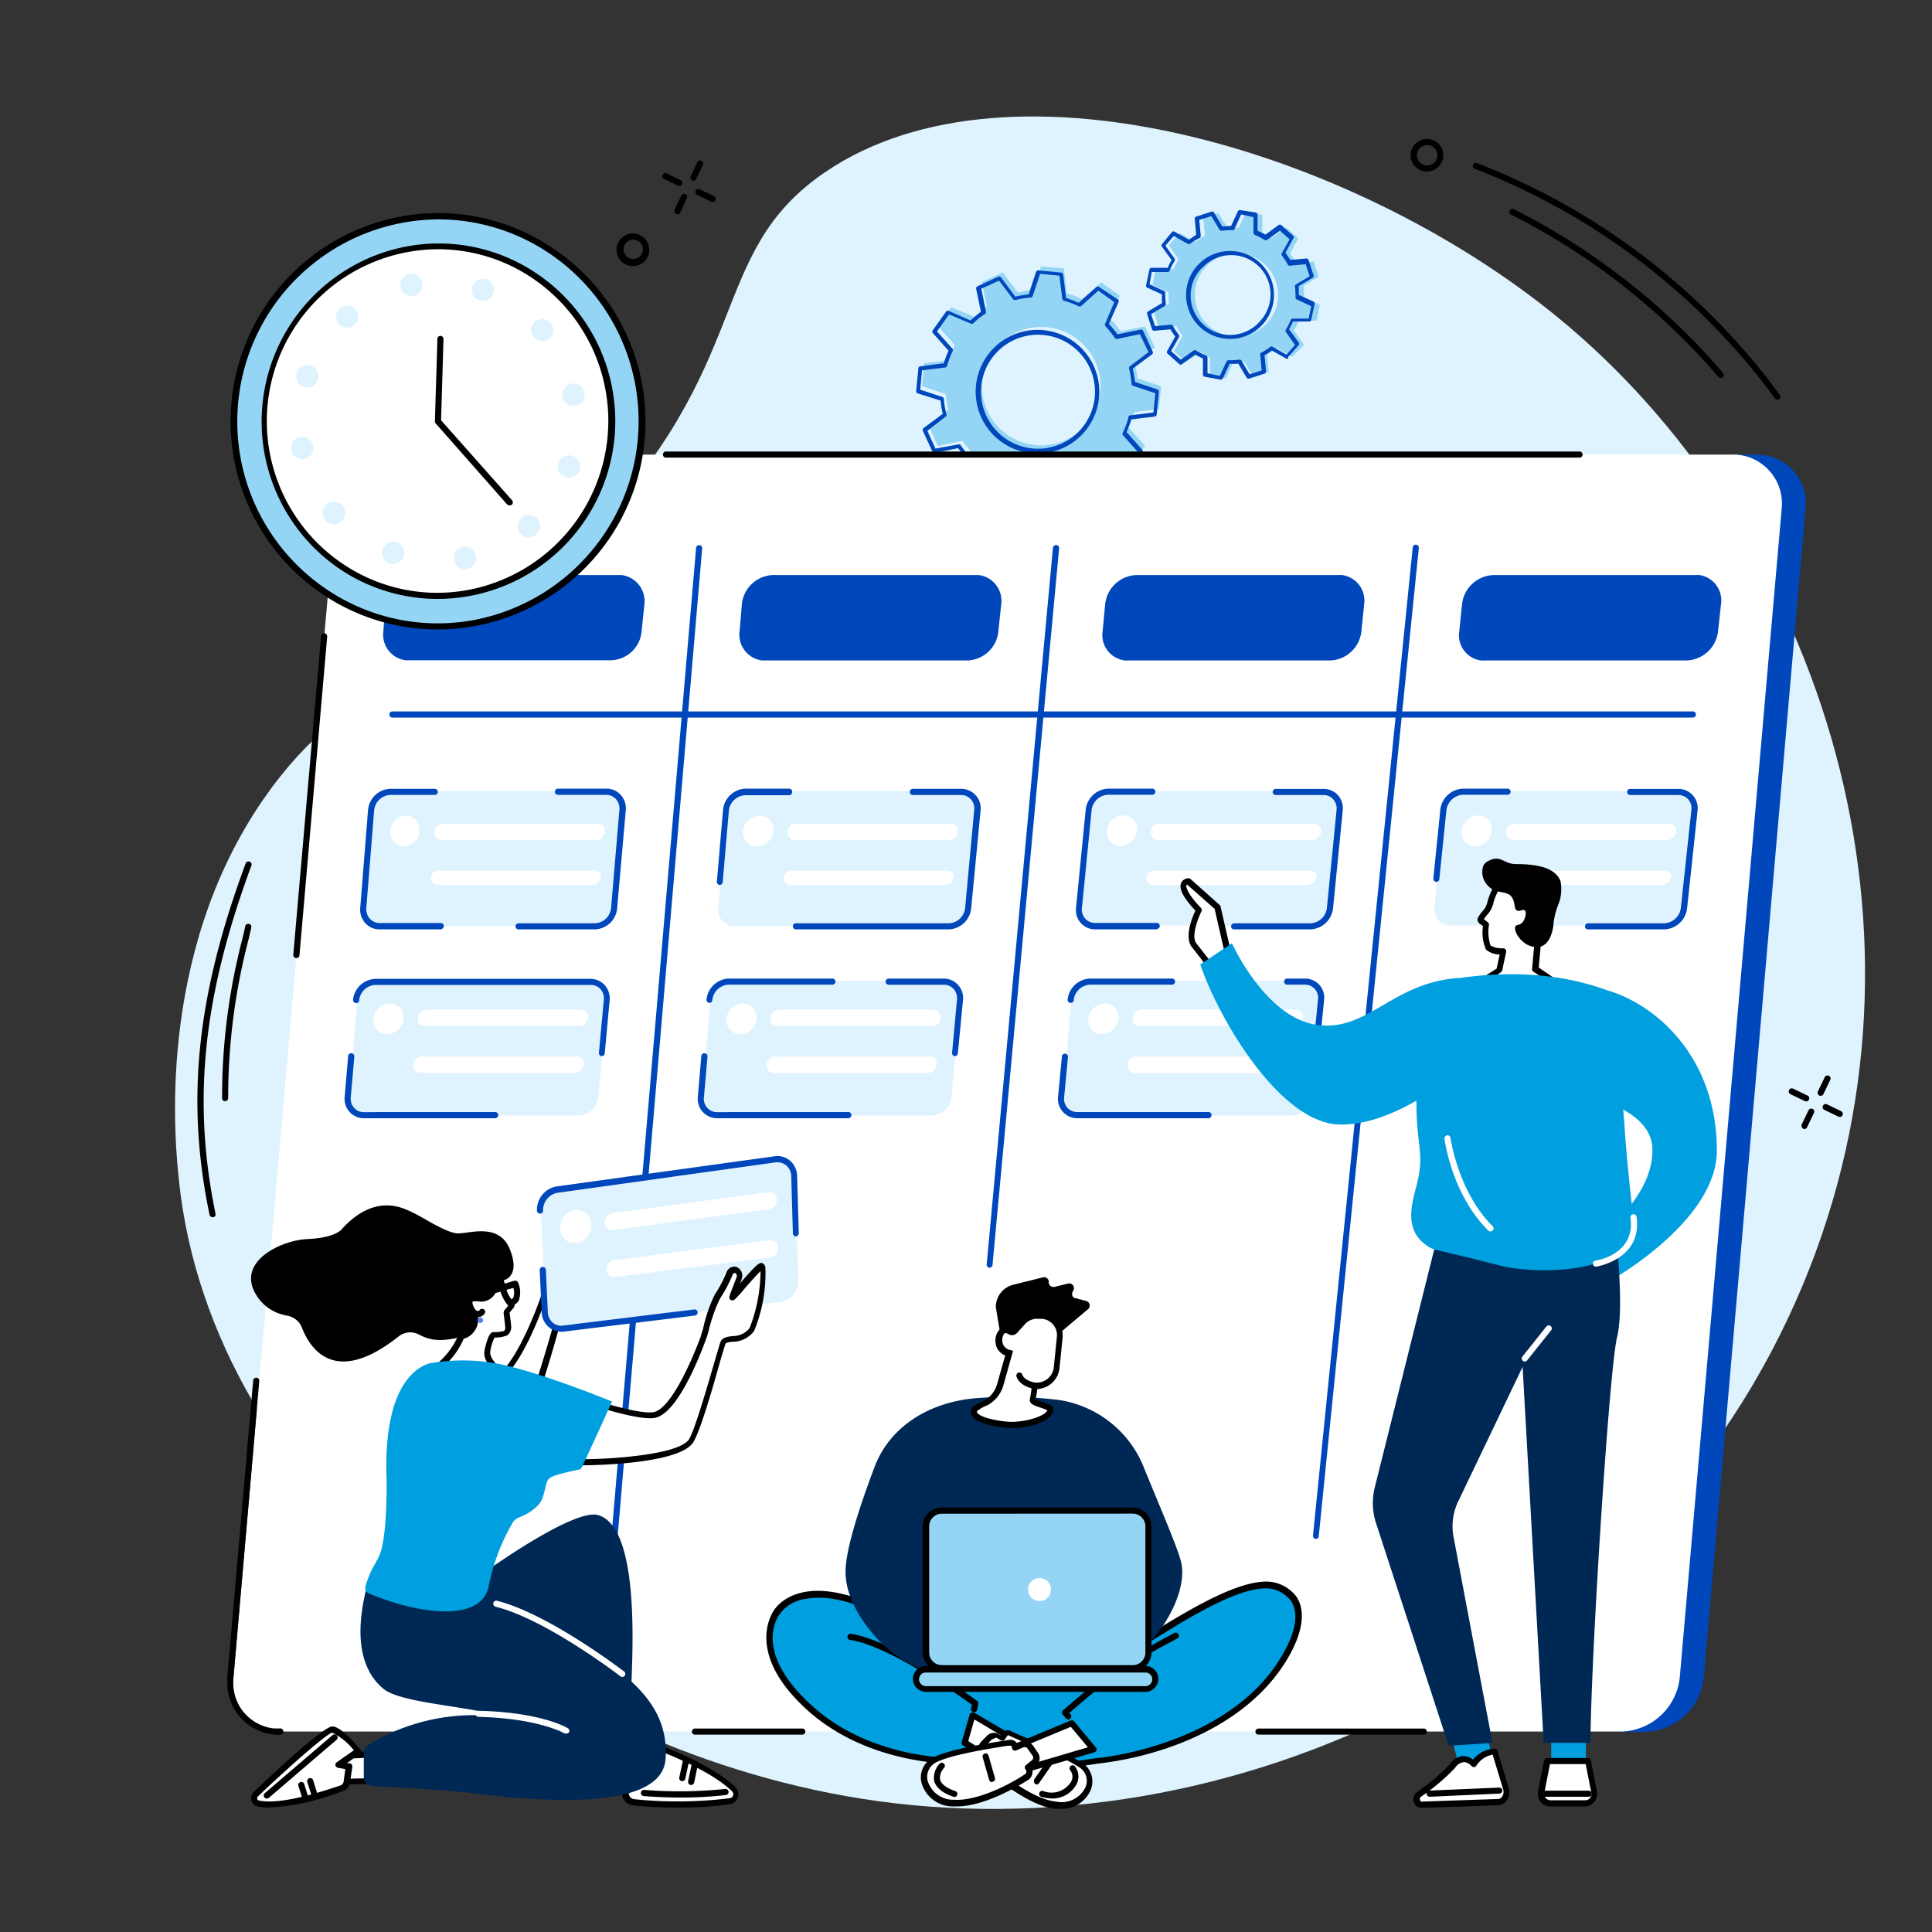 <svg xmlns="http://www.w3.org/2000/svg" id="background" width="200" height="200" viewBox="0 0 200 200"><rect x="0" y="0" width="200" height="200" fill="#333333" stroke="none"/><defs><style>.cls-1{fill:#dff3ff;}.cls-2{fill:#94d5f5;}.cls-3{fill:#0047bb;}.cls-4{fill:#fff;}.cls-5{fill:#009fdf;}.cls-6{fill:#002855;}.cls-7{fill:#5b7bee;}</style></defs><path id="Path_5066" data-name="Path 5066" class="cls-1" d="M60.14,56.16C78.49,37.69,72.87,26.37,85.42,17.82c19.32-13.15,55.74-2.09,77,16,26.06,22.17,39.5,62.63,24.19,99.24-16.31,39-59.21,59.23-97.5,53.13-34.18-5.45-67.21-31.62-70.58-63.94-.37-3.5-2.55-23.2,8.75-39.53C36.63,69.23,45.6,70.79,60.14,56.16Z"></path><g id="Group_4175" data-name="Group 4175"><g id="Group_4173" data-name="Group 4173"><path id="Path_5244" data-name="Path 5244" class="cls-2" d="M134.4,24.67l-1.24-1.12-1.49,1.06a5.9,5.9,0,0,0-1-.53l0-1.82L129,21.91l-.76,1.66a7.45,7.45,0,0,0-1.16.06l-.93-1.57-1.59.52.17,1.81a7.85,7.85,0,0,0-1,.64l-1.59-.89L121,25.38l1,1.49a6.68,6.68,0,0,0-.53,1l-1.82,0-.35,1.63,1.66.76a7.45,7.45,0,0,0,.06,1.16l-1.56.93.51,1.59,1.82-.17a6.29,6.29,0,0,0,.63,1l-.89,1.59,1.24,1.11,1.49-1a7.17,7.17,0,0,0,1,.53l0,1.82,1.63.35.76-1.66a7.45,7.45,0,0,0,1.16-.06l.93,1.57,1.59-.52-.16-1.81a7.74,7.74,0,0,0,1-.64l1.59.89L135,35.69l-1.06-1.49a6.28,6.28,0,0,0,.53-1l1.82,0,.34-1.63L135,30.75a6.4,6.4,0,0,0-.07-1.16l1.57-.93L136,27.07l-1.82.17a6.29,6.29,0,0,0-.63-1Zm-3.2,8.73a4.3,4.3,0,1,1-.32-6.07h0a4.3,4.3,0,0,1,.32,6.08h0Z"></path></g><path id="Path_5245" data-name="Path 5245" class="cls-3" d="M133.39,37.1a.23.23,0,0,1-.27,0l-1.46-.82a6.14,6.14,0,0,1-.76.49l.16,1.67a.24.24,0,0,1-.16.24l-1.59.51a.21.21,0,0,1-.26-.1l-.86-1.44a6.55,6.55,0,0,1-.89,0l-.71,1.52a.22.22,0,0,1-.25.13L124.71,39a.23.23,0,0,1-.18-.22l0-1.67a7.53,7.53,0,0,1-.8-.41l-1.37,1a.23.23,0,0,1-.28,0l-1.24-1.12a.22.22,0,0,1,0-.27l.82-1.47a6,6,0,0,1-.49-.75l-1.67.15a.23.23,0,0,1-.24-.15l-.51-1.59a.22.22,0,0,1,.1-.26l1.44-.86a6.79,6.79,0,0,1,0-.9l-1.52-.7a.22.22,0,0,1-.13-.25l.35-1.63a.22.22,0,0,1,.22-.18l1.67,0a6.68,6.68,0,0,1,.41-.8l-1-1.37a.22.22,0,0,1,0-.28L121.34,24a.21.21,0,0,1,.27,0l1.47.82a7.52,7.52,0,0,1,.75-.5l-.15-1.66a.23.23,0,0,1,.15-.24l1.59-.51a.2.2,0,0,1,.26.1l.86,1.44a6.79,6.79,0,0,1,.9-.05l.7-1.52a.22.22,0,0,1,.25-.13L130,22a.22.22,0,0,1,.18.22l0,1.67a7.68,7.68,0,0,1,.81.41l1.36-1a.24.24,0,0,1,.29,0l1.24,1.12a.2.2,0,0,1,0,.27l-.81,1.47a7.43,7.43,0,0,1,.49.75l1.67-.15a.22.22,0,0,1,.23.15l.52,1.59a.22.22,0,0,1-.1.26l-1.44.86a6.78,6.78,0,0,1,0,.9l1.53.7a.23.23,0,0,1,.12.25l-.35,1.63a.21.21,0,0,1-.21.18l-1.68,0a5.48,5.48,0,0,1-.41.8l1,1.37a.22.22,0,0,1,0,.28l-1.11,1.25Zm-2.89-.58.06,0a7.19,7.19,0,0,0,.94-.61.21.21,0,0,1,.25,0l1.43.8.88-1-.95-1.34a.23.23,0,0,1,0-.25,6.73,6.73,0,0,0,.51-1,.23.23,0,0,1,.21-.14l1.64,0,.27-1.28L134.24,31a.22.22,0,0,1-.13-.21,7.14,7.14,0,0,0-.06-1.13.22.22,0,0,1,.11-.22l1.41-.84-.4-1.25-1.64.16a.22.22,0,0,1-.22-.12,6.58,6.58,0,0,0-.61-.94.21.21,0,0,1,0-.25l.8-1.43-1-.88-1.34.95a.25.25,0,0,1-.25,0,7.91,7.91,0,0,0-1-.52.23.23,0,0,1-.15-.2l0-1.64-1.28-.28-.68,1.5a.25.25,0,0,1-.22.13,7,7,0,0,0-1.12.06.22.22,0,0,1-.22-.11l-.84-1.41-1.25.4.15,1.64a.22.22,0,0,1-.11.22,6.38,6.38,0,0,0-1,.61.21.21,0,0,1-.24,0l-1.44-.81-.87,1,.95,1.34a.23.23,0,0,1,0,.25,6.27,6.27,0,0,0-.51,1,.22.22,0,0,1-.2.14l-1.65,0L119,29.43l1.5.69a.23.23,0,0,1,.13.21,6,6,0,0,0,.06,1.12.26.26,0,0,1-.11.23l-1.42.84.41,1.24,1.63-.15a.22.22,0,0,1,.22.12,7.27,7.27,0,0,0,.62.94.25.25,0,0,1,0,.25l-.81,1.43,1,.88,1.34-.95a.23.23,0,0,1,.25,0,6.27,6.27,0,0,0,1,.51A.24.24,0,0,1,125,37l0,1.64,1.28.27.69-1.49a.21.21,0,0,1,.21-.13,7,7,0,0,0,1.12-.06.22.22,0,0,1,.22.11l.84,1.41,1.25-.4-.15-1.64A.25.25,0,0,1,130.5,36.52Zm.1-2.82a4.55,4.55,0,1,1,.13-.14h0l-.13.14Zm-6.14-6-.12.12a4.07,4.07,0,1,0,6,5.54l.08-.09h0a4.07,4.07,0,0,0-5.93-5.58Z"></path><g id="Group_4174" data-name="Group 4174"><path id="Path_5246" data-name="Path 5246" class="cls-2" d="M115.93,30.62,114,29.23l-2,1.74a9.69,9.69,0,0,0-1.55-.59l-.32-2.58-2.37-.23L107,30a9.92,9.92,0,0,0-1.63.28l-1.57-2.08-2.17,1,.53,2.54a9.36,9.36,0,0,0-1.28,1.06l-2.4-1-1.38,1.93,1.73,2a9.69,9.69,0,0,0-.59,1.55l-2.58.32-.22,2.37,2.47.82a9,9,0,0,0,.27,1.63L96.09,44l1,2.17,2.54-.53a9.36,9.36,0,0,0,1.06,1.28l-1,2.4,1.94,1.38,1.94-1.73a9.69,9.69,0,0,0,1.55.59l.32,2.58,2.37.22.82-2.47a9,9,0,0,0,1.63-.27l1.57,2.08,2.17-1-.52-2.54a9.91,9.91,0,0,0,1.27-1.06l2.4,1,1.39-1.94-1.74-1.94a9.69,9.69,0,0,0,.59-1.55l2.58-.32.23-2.37-2.47-.82a9.92,9.92,0,0,0-.28-1.63l2.08-1.57-1-2.17L116,34.3A9.36,9.36,0,0,0,114.92,33Zm-3.14,12.89A6.13,6.13,0,1,1,111.36,35h0a6.12,6.12,0,0,1,1.43,8.55Z"></path></g><path id="Path_5247" data-name="Path 5247" class="cls-3" d="M116.94,48.81a.25.25,0,0,1-.25,0l-2.26-1a9.18,9.18,0,0,1-1.07.89l.49,2.4a.22.22,0,0,1-.12.25l-2.17,1a.21.21,0,0,1-.27-.07l-1.48-2a10.46,10.46,0,0,1-1.38.23L107.66,53a.22.22,0,0,1-.23.15l-2.37-.23a.21.21,0,0,1-.2-.19l-.31-2.43a10.38,10.38,0,0,1-1.31-.5l-1.83,1.63a.23.23,0,0,1-.28,0L99.19,50a.23.23,0,0,1-.07-.27l.95-2.26a10.21,10.21,0,0,1-.89-1.08l-2.4.5a.22.22,0,0,1-.25-.13l-1-2.16a.25.25,0,0,1,.07-.28l2-1.48a9.11,9.11,0,0,1-.23-1.37L95,40.72a.23.23,0,0,1-.16-.23l.23-2.37a.22.22,0,0,1,.2-.2l2.43-.31a10.33,10.33,0,0,1,.49-1.31l-1.63-1.83a.23.23,0,0,1,0-.28l1.38-1.94a.23.23,0,0,1,.27-.07l2.26,1a10.21,10.21,0,0,1,1.08-.89l-.5-2.4a.23.23,0,0,1,.13-.25l2.17-1a.23.23,0,0,1,.27.07l1.48,2a9.46,9.46,0,0,1,1.38-.23l.77-2.33a.23.23,0,0,1,.24-.16l2.36.23a.24.24,0,0,1,.21.2l.3,2.43a9.83,9.83,0,0,1,1.31.5l1.83-1.64a.23.23,0,0,1,.28,0L115.72,31a.22.22,0,0,1,.07.28l-1,2.26a9.18,9.18,0,0,1,.89,1.07l2.4-.49a.21.21,0,0,1,.25.12l1,2.17a.23.23,0,0,1-.07.27l-2,1.48a13.24,13.24,0,0,1,.23,1.38l2.32.77a.23.23,0,0,1,.16.24l-.23,2.37a.23.23,0,0,1-.2.2l-2.43.3a9.79,9.79,0,0,1-.49,1.31l1.63,1.83a.23.23,0,0,1,0,.28L117,48.78Zm-4-.27,0,0a10.21,10.21,0,0,0,1.25-1,.23.23,0,0,1,.24,0l2.23.94,1.18-1.64-1.61-1.81a.22.22,0,0,1,0-.24,8.45,8.45,0,0,0,.57-1.52A.22.22,0,0,1,117,43l2.4-.3.2-2-2.3-.76a.21.21,0,0,1-.16-.19,9.7,9.7,0,0,0-.26-1.6.22.22,0,0,1,.08-.23l1.93-1.47L118,34.59l-2.36.5a.23.23,0,0,1-.23-.1,10.29,10.29,0,0,0-1-1.25.21.21,0,0,1,0-.24l.94-2.23-1.65-1.18-1.8,1.61a.23.23,0,0,1-.25,0,9.28,9.28,0,0,0-1.52-.57.24.24,0,0,1-.16-.19l-.3-2.4-2-.2-.76,2.3a.24.24,0,0,1-.2.16,9.42,9.42,0,0,0-1.59.26.24.24,0,0,1-.24-.08l-1.46-1.93-1.84.84.49,2.36a.25.25,0,0,1-.09.24,8.25,8.25,0,0,0-1.25,1,.23.23,0,0,1-.25,0l-2.23-.94L97,34.31l1.61,1.8a.23.23,0,0,1,0,.25,10.3,10.3,0,0,0-.57,1.52.21.21,0,0,1-.19.16l-2.4.3-.19,2,2.3.76a.24.24,0,0,1,.15.2,8.77,8.77,0,0,0,.27,1.6.21.21,0,0,1-.09.23L96,44.6l.84,1.84L99.23,46a.21.21,0,0,1,.23.1,10.21,10.21,0,0,0,1,1.25.23.23,0,0,1,.05.24l-.94,2.23L101.24,51l1.81-1.62a.23.23,0,0,1,.25,0,9.78,9.78,0,0,0,1.51.57.22.22,0,0,1,.16.19l.31,2.4,2,.2.76-2.3a.21.21,0,0,1,.19-.16,9.53,9.53,0,0,0,1.6-.26.2.2,0,0,1,.23.08L111.54,52l1.84-.84-.49-2.37a.21.21,0,0,1,0-.2ZM112,45a6.4,6.4,0,1,1,.63-.76A5.78,5.78,0,0,1,112,45Zm-8.75-8.59a5.61,5.61,0,0,0-.59.7,5.9,5.9,0,1,0,.59-.7Z"></path></g><g id="Group_4101" data-name="Group 4101"><g id="Group_4083" data-name="Group 4083"><path id="Path_5069" data-name="Path 5069" class="cls-3" d="M181.79,47.06h-3.15L167.42,179.28h2.85a6.25,6.25,0,0,0,6.1-5.61l10.54-121a5.05,5.05,0,0,0-4.48-5.58A3.39,3.39,0,0,0,181.79,47.06Z"></path><path id="Path_5070" data-name="Path 5070" class="cls-4" d="M179.32,47.06H40.82a6.23,6.23,0,0,0-6.1,5.61l-10.55,121a5.08,5.08,0,0,0,4.48,5.58l.64,0h138.5a6.25,6.25,0,0,0,6.1-5.61l10.55-121A5.07,5.07,0,0,0,180,47.09,3.47,3.47,0,0,0,179.32,47.06Z"></path><path id="Path_5071" data-name="Path 5071" d="M30.65,99.18h0a.32.32,0,0,1-.29-.34h0l2.88-33a.32.32,0,0,1,.34-.29.33.33,0,0,1,.29.35h0L31,98.89A.31.31,0,0,1,30.65,99.18Z"></path><path id="Path_5072" data-name="Path 5072" d="M163.43,47.37H69a.32.32,0,1,1,0-.63h94.45a.32.32,0,1,1,0,.63Z"></path><path id="Path_5073" data-name="Path 5073" d="M29,179.59a5.37,5.37,0,0,1-5.47-5.28c0-.23,0-.45,0-.67l2.68-30.74a.32.32,0,0,1,.36-.28.32.32,0,0,1,.27.33l-2.68,30.74a4.75,4.75,0,0,0,4.2,5.24l.6,0a.32.32,0,1,1,0,.63Z"></path><path id="Path_5074" data-name="Path 5074" d="M83.05,179.57H72a.32.32,0,1,1,0-.63H83.05a.31.31,0,0,1,.32.31.32.32,0,0,1-.31.32Z"></path><path id="Path_5075" data-name="Path 5075" d="M147.44,179.57H130.28a.32.32,0,0,1-.32-.32.33.33,0,0,1,.32-.31h17.16a.32.32,0,0,1,0,.63Z"></path></g><g id="Group_4100" data-name="Group 4100"><g id="Group_4084" data-name="Group 4084"><path id="Path_5076" data-name="Path 5076" class="cls-3" d="M62.65,170.33h0a.32.32,0,0,1-.29-.34h0L72.06,56.72a.32.32,0,0,1,.35-.29.31.31,0,0,1,.28.34h0L63,170A.31.31,0,0,1,62.65,170.33Z"></path><path id="Path_5077" data-name="Path 5077" class="cls-3" d="M102.42,131.24h0a.32.32,0,0,1-.28-.35L109,56.71a.33.33,0,0,1,.34-.29.31.31,0,0,1,.3.33v0L102.74,131A.32.32,0,0,1,102.42,131.24Z"></path><path id="Path_5078" data-name="Path 5078" class="cls-3" d="M136.21,159.31h0a.32.32,0,0,1-.29-.35L146.24,56.71a.32.32,0,1,1,.63.07L136.52,159A.31.31,0,0,1,136.21,159.31Z"></path></g><path id="Path_5079" data-name="Path 5079" class="cls-3" d="M175.19,74.28H40.57a.32.32,0,0,1,0-.63H175.19a.32.32,0,1,1,0,.63Z"></path><g id="Group_4085" data-name="Group 4085"><path id="Path_5080" data-name="Path 5080" class="cls-3" d="M103.65,62.53a2.69,2.69,0,0,0-2.33-3l-.33,0H80a3.35,3.35,0,0,0-3.2,3l-.24,2.84a2.68,2.68,0,0,0,2.34,3l.34,0h20.9a3.33,3.33,0,0,0,3.21-3Z"></path><path id="Path_5081" data-name="Path 5081" class="cls-3" d="M141.22,62.53a2.67,2.67,0,0,0-2.28-3,2.19,2.19,0,0,0-.36,0H117.64a3.37,3.37,0,0,0-3.23,3l-.27,2.84a2.65,2.65,0,0,0,2.29,3,2.19,2.19,0,0,0,.36,0h20.9a3.37,3.37,0,0,0,3.24-3Z"></path><path id="Path_5082" data-name="Path 5082" class="cls-3" d="M66.71,62.53a2.72,2.72,0,0,0-2.37-3l-.32,0H43.08a3.33,3.33,0,0,0-3.18,3l-.22,2.87A2.66,2.66,0,0,0,42,68.35l.34,0h20.9a3.28,3.28,0,0,0,3.18-3Z"></path><path id="Path_5083" data-name="Path 5083" class="cls-3" d="M178.16,62.53a2.65,2.65,0,0,0-2.23-3,2.56,2.56,0,0,0-.39,0H154.6a3.4,3.4,0,0,0-3.25,3l-.29,2.84a2.63,2.63,0,0,0,2.24,3,2.56,2.56,0,0,0,.39,0h20.9a3.39,3.39,0,0,0,3.26-3Z"></path></g><g id="Group_4087" data-name="Group 4087"><path id="Path_5084" data-name="Path 5084" class="cls-1" d="M62.84,81.89H40.54a2.1,2.1,0,0,0-2,1.93L37.71,94a1.71,1.71,0,0,0,1.52,1.87H61.67a2.06,2.06,0,0,0,2-1.86l.86-10.17A1.73,1.73,0,0,0,63,81.9Z"></path><path id="Path_5085" data-name="Path 5085" class="cls-3" d="M45.71,96.21H39.32a2,2,0,0,1-1.5-.64A2.1,2.1,0,0,1,37.29,94l.81-10.15a2.39,2.39,0,0,1,2.33-2.19H45a.32.32,0,0,1,.32.32.31.31,0,0,1-.32.31H40.43a1.76,1.76,0,0,0-1.7,1.61L37.92,94a1.49,1.49,0,0,0,.37,1.11,1.36,1.36,0,0,0,1,.44h6.39a.32.32,0,0,1,0,.63Z"></path><path id="Path_5086" data-name="Path 5086" class="cls-3" d="M61.56,96.21H53.69a.31.31,0,0,1-.32-.31.32.32,0,0,1,.31-.32h7.88a1.75,1.75,0,0,0,1.7-1.6l.86-10.15a1.45,1.45,0,0,0-.36-1.11,1.36,1.36,0,0,0-1-.44h-5a.32.32,0,0,1,0-.64h5a2,2,0,0,1,1.5.65,2.07,2.07,0,0,1,.52,1.6L63.89,94A2.39,2.39,0,0,1,61.56,96.21Z"></path><g id="Group_4086" data-name="Group 4086"><path id="Path_5087" data-name="Path 5087" class="cls-4" d="M62.62,86.08a1,1,0,0,1-.88.88h-16a.79.79,0,0,1-.75-.83v-.08a.87.87,0,0,1,.88-.78h16a.71.71,0,0,1,.74.67v.14Z"></path><path id="Path_5088" data-name="Path 5088" class="cls-4" d="M62.22,90.76a.93.93,0,0,1-.87.85h-16a.77.77,0,0,1-.74-.79v0a.79.79,0,0,1,.87-.69h16c.45,0,.78.24.74.69Z"></path><path id="Path_5089" data-name="Path 5089" class="cls-4" d="M43.42,86a1.68,1.68,0,0,1-1.6,1.62h0a1.42,1.42,0,0,1-1.4-1.44,1.09,1.09,0,0,1,0-.18v0A1.62,1.62,0,0,1,42,84.43h0a1.31,1.31,0,0,1,1.36,1.27,1,1,0,0,1,0,.25Z"></path></g></g><g id="Group_4089" data-name="Group 4089"><path id="Path_5090" data-name="Path 5090" class="cls-1" d="M99.58,81.89H77.27a2.11,2.11,0,0,0-2,1.93L74.36,94a1.68,1.68,0,0,0,1.47,1.87H98.3a2.08,2.08,0,0,0,2-1.86l.94-10.17a1.7,1.7,0,0,0-1.48-1.91Z"></path><path id="Path_5091" data-name="Path 5091" class="cls-3" d="M98.19,96.21H82.34a.32.32,0,0,1,0-.63H98.19A1.77,1.77,0,0,0,99.91,94l.94-10.15a1.41,1.41,0,0,0-.35-1.11,1.36,1.36,0,0,0-1-.44h-5a.32.32,0,0,1,0-.64h5a2,2,0,0,1,1.49.65,2,2,0,0,1,.52,1.6L100.54,94A2.42,2.42,0,0,1,98.19,96.21Z"></path><path id="Path_5092" data-name="Path 5092" class="cls-3" d="M74.49,91.61h0a.32.32,0,0,1-.28-.35l.64-7.43a2.43,2.43,0,0,1,2.35-2.19h4.52A.31.31,0,0,1,82,82a.3.3,0,0,1-.31.32H77.17a1.79,1.79,0,0,0-1.72,1.62l-.64,7.43A.32.32,0,0,1,74.49,91.61Z"></path><g id="Group_4088" data-name="Group 4088"><path id="Path_5093" data-name="Path 5093" class="cls-4" d="M99.17,86.08a1,1,0,0,1-.88.88h-16a.78.78,0,0,1-.74-.82v-.09a.87.87,0,0,1,.88-.78h16a.7.7,0,0,1,.73.66v.15Z"></path><path id="Path_5094" data-name="Path 5094" class="cls-4" d="M98.73,90.76a.93.93,0,0,1-.88.85h-16a.76.76,0,0,1-.74-.78.15.15,0,0,1,0-.07v.06a.79.79,0,0,1,.87-.69H98c.45,0,.78.24.73.69Z"></path><path id="Path_5095" data-name="Path 5095" class="cls-4" d="M80.06,86a1.8,1.8,0,0,1-1.7,1.65h0a1.48,1.48,0,0,1-1.44-1.51s0-.09,0-.14v0a1.71,1.71,0,0,1,1.7-1.54h0a1.38,1.38,0,0,1,1.43,1.33,1.48,1.48,0,0,1,0,.21Z"></path></g></g><g id="Group_4091" data-name="Group 4091"><path id="Path_5096" data-name="Path 5096" class="cls-1" d="M97.77,101.54H75.55a2.13,2.13,0,0,0-2,1.92l-.88,10.11a1.72,1.72,0,0,0,1.51,1.91H96.49a2.11,2.11,0,0,0,2-1.9l.93-10.11A1.71,1.71,0,0,0,98,101.56Z"></path><path id="Path_5097" data-name="Path 5097" class="cls-3" d="M87.82,115.76H75.6a.33.33,0,0,1-.32-.32.32.32,0,0,1,.32-.32H87.82a.32.32,0,0,1,.32.32A.33.33,0,0,1,87.82,115.76Z"></path><path id="Path_5098" data-name="Path 5098" class="cls-3" d="M75.6,115.76H74.24a2,2,0,0,1-1.48-.64,2,2,0,0,1-.52-1.58l.36-4.22a.32.32,0,0,1,.64.06h0l-.37,4.21a1.39,1.39,0,0,0,.35,1.1,1.35,1.35,0,0,0,1,.44H75.6a.32.32,0,0,1,.32.31.32.32,0,0,1-.32.32Z"></path><path id="Path_5099" data-name="Path 5099" class="cls-3" d="M73.43,103.82h0a.33.33,0,0,1-.29-.35,2.41,2.41,0,0,1,2.34-2.17H86.17a.32.32,0,0,1,.32.31.32.32,0,0,1-.32.32H75.45a1.78,1.78,0,0,0-1.71,1.6A.31.31,0,0,1,73.43,103.82Z"></path><path id="Path_5100" data-name="Path 5100" class="cls-3" d="M98.84,109.33h0a.32.32,0,0,1-.28-.35h0l.51-5.51a1.43,1.43,0,0,0-.36-1.1,1.34,1.34,0,0,0-1-.43H92a.32.32,0,1,1,0-.64h5.69a2,2,0,0,1,1.48.65,2,2,0,0,1,.52,1.58L99.16,109A.32.32,0,0,1,98.84,109.33Z"></path><g id="Group_4090" data-name="Group 4090"><path id="Path_5101" data-name="Path 5101" class="cls-4" d="M97.37,105.5a.82.82,0,0,1-.88.7h-16c-.45,0-.78-.25-.74-.7v-.13a1,1,0,0,1,.88-.87h16a.78.78,0,0,1,.74.81.13.13,0,0,1,0,.06Z"></path><path id="Path_5102" data-name="Path 5102" class="cls-4" d="M96.93,110.26a.89.89,0,0,1-.88.8H80.11a.72.72,0,0,1-.74-.69.37.37,0,0,1,0-.11v-.08a.91.91,0,0,1,.87-.82h16a.74.74,0,0,1,.74.73.28.28,0,0,1,0,.09Z"></path><path id="Path_5103" data-name="Path 5103" class="cls-4" d="M78.33,105.47a1.73,1.73,0,0,1-1.7,1.57h0a1.41,1.41,0,0,1-1.43-1.38c0-.06,0-.12,0-.19v0a1.74,1.74,0,0,1,1.7-1.58h0a1.42,1.42,0,0,1,1.43,1.4,1.09,1.09,0,0,1,0,.18Z"></path></g></g><g id="Group_4093" data-name="Group 4093"><path id="Path_5104" data-name="Path 5104" class="cls-1" d="M61.21,101.54H39a2.13,2.13,0,0,0-2,1.92l-.88,10.11a1.72,1.72,0,0,0,1.51,1.91H59.93a2.11,2.11,0,0,0,2-1.9l.93-10.11a1.71,1.71,0,0,0-1.49-1.92Z"></path><path id="Path_5105" data-name="Path 5105" class="cls-3" d="M51.26,115.76H39a.33.33,0,0,1-.32-.32.32.32,0,0,1,.32-.32H51.26a.32.32,0,0,1,.32.32A.33.33,0,0,1,51.26,115.76Z"></path><path id="Path_5106" data-name="Path 5106" class="cls-3" d="M39,115.76H37.68a2,2,0,0,1-1.48-.64,2,2,0,0,1-.52-1.58l.36-4.22a.32.32,0,0,1,.64.06h0l-.37,4.21a1.42,1.42,0,0,0,.35,1.1,1.35,1.35,0,0,0,1,.44H39a.32.32,0,0,1,.31.32.31.31,0,0,1-.31.31Z"></path><path id="Path_5107" data-name="Path 5107" class="cls-3" d="M62.28,109.33h0A.32.32,0,0,1,62,109l.51-5.51a1.46,1.46,0,0,0-.35-1.1,1.38,1.38,0,0,0-1-.43H38.89a1.77,1.77,0,0,0-1.71,1.6.3.3,0,0,1-.34.28.32.32,0,0,1-.29-.34,2.41,2.41,0,0,1,2.34-2.17H61.11a2,2,0,0,1,1.48.64,2.06,2.06,0,0,1,.52,1.59l-.51,5.51A.32.32,0,0,1,62.28,109.33Z"></path><g id="Group_4092" data-name="Group 4092"><path id="Path_5108" data-name="Path 5108" class="cls-4" d="M60.81,105.5a.82.82,0,0,1-.88.7H44c-.45,0-.78-.25-.74-.7v-.13a1,1,0,0,1,.88-.87h16a.78.78,0,0,1,.74.81.13.13,0,0,1,0,.06Z"></path><path id="Path_5109" data-name="Path 5109" class="cls-4" d="M60.37,110.26a.89.89,0,0,1-.88.8H43.55a.72.72,0,0,1-.74-.69.37.37,0,0,1,0-.11v-.08a.91.91,0,0,1,.87-.82h16a.74.74,0,0,1,.74.73.28.28,0,0,1,0,.09Z"></path><path id="Path_5110" data-name="Path 5110" class="cls-4" d="M41.77,105.47a1.73,1.73,0,0,1-1.7,1.57h0a1.41,1.41,0,0,1-1.43-1.38c0-.06,0-.12,0-.19v0a1.74,1.74,0,0,1,1.7-1.58h0a1.42,1.42,0,0,1,1.43,1.4,1.09,1.09,0,0,1,0,.18Z"></path></g></g><g id="Group_4095" data-name="Group 4095"><path id="Path_5111" data-name="Path 5111" class="cls-1" d="M137.12,81.89H114.81a2.14,2.14,0,0,0-2,1.93l-1,10.14a1.66,1.66,0,0,0,1.44,1.86l.24,0h22.24A2.11,2.11,0,0,0,137.78,94l1-10.17a1.68,1.68,0,0,0-1.45-1.9A.9.9,0,0,0,137.12,81.89Z"></path><path id="Path_5112" data-name="Path 5112" class="cls-3" d="M119.78,96.21h-6.39a2,2,0,0,1-1.49-.64,2,2,0,0,1-.51-1.59l1-10.15a2.44,2.44,0,0,1,2.36-2.19h4.53a.32.32,0,0,1,.32.31.31.31,0,0,1-.31.32h-4.54A1.8,1.8,0,0,0,113,83.89L112,94a1.39,1.39,0,0,0,.35,1.1,1.32,1.32,0,0,0,1,.44h6.39a.32.32,0,0,1,.32.31.32.32,0,0,1-.32.32Z"></path><path id="Path_5113" data-name="Path 5113" class="cls-3" d="M135.63,96.21h-7.87a.31.31,0,0,1-.32-.31.32.32,0,0,1,.32-.32h7.87A1.79,1.79,0,0,0,137.36,94l1-10.15a1.41,1.41,0,0,0-.35-1.11,1.3,1.3,0,0,0-1-.44h-5a.32.32,0,0,1,0-.63h5a2,2,0,0,1,1.49.64,2.08,2.08,0,0,1,.5,1.6L138,94A2.45,2.45,0,0,1,135.63,96.21Z"></path><g id="Group_4094" data-name="Group 4094"><path id="Path_5114" data-name="Path 5114" class="cls-4" d="M136.77,86.08a1,1,0,0,1-.89.88h-16a.76.76,0,0,1-.73-.81v-.1a.87.87,0,0,1,.88-.78h16a.69.69,0,0,1,.73.65.53.53,0,0,1,0,.13Z"></path><path id="Path_5115" data-name="Path 5115" class="cls-4" d="M136.3,90.76a1,1,0,0,1-.89.85h-16a.76.76,0,0,1-.74-.77s0-.06,0-.08v.06a.83.83,0,0,1,.89-.69h16c.44,0,.77.24.72.69Z"></path><path id="Path_5116" data-name="Path 5116" class="cls-4" d="M117.66,86A1.82,1.82,0,0,1,116,87.6h0a1.46,1.46,0,0,1-1.42-1.49.86.86,0,0,1,0-.16v0a1.73,1.73,0,0,1,1.72-1.54h0a1.36,1.36,0,0,1,1.42,1.32.81.81,0,0,1,0,.22Z"></path></g></g><g id="Group_4097" data-name="Group 4097"><path id="Path_5117" data-name="Path 5117" class="cls-1" d="M173.86,81.89H151.55a2.18,2.18,0,0,0-2.06,1.93l-1,10.14a1.66,1.66,0,0,0,1.42,1.86l.25,0h22.24A2.12,2.12,0,0,0,174.43,94l1.09-10.17a1.67,1.67,0,0,0-1.41-1.9Z"></path><path id="Path_5118" data-name="Path 5118" class="cls-3" d="M148.66,91.29h0a.32.32,0,0,1-.28-.35h0l.72-7.12a2.46,2.46,0,0,1,2.38-2.18H156a.32.32,0,1,1,0,.63h-4.52a1.83,1.83,0,0,0-1.75,1.62L149,91A.32.32,0,0,1,148.66,91.29Z"></path><path id="Path_5119" data-name="Path 5119" class="cls-3" d="M172.26,96.21H164.4a.3.3,0,0,1-.32-.31.31.31,0,0,1,.31-.32h7.87A1.82,1.82,0,0,0,174,94l1.09-10.15a1.41,1.41,0,0,0-.33-1.11,1.39,1.39,0,0,0-1-.44h-5a.31.31,0,0,1-.32-.31.31.31,0,0,1,.31-.32h5a2,2,0,0,1,1.48.65,2,2,0,0,1,.5,1.6L174.65,94A2.46,2.46,0,0,1,172.26,96.21Z"></path><g id="Group_4096" data-name="Group 4096"><path id="Path_5120" data-name="Path 5120" class="cls-4" d="M173.52,86.08a1,1,0,0,1-.89.88h-16a.77.77,0,0,1-.73-.81s0,0,0-.07v0a.89.89,0,0,1,.89-.78h16a.69.69,0,0,1,.73.65.57.57,0,0,1,0,.13Z"></path><path id="Path_5121" data-name="Path 5121" class="cls-4" d="M173,90.76a1,1,0,0,1-.89.85h-16a.73.73,0,0,1-.72-.77v0a.82.82,0,0,1,.89-.69h16c.44,0,.77.24.72.69Z"></path><path id="Path_5122" data-name="Path 5122" class="cls-4" d="M154.42,86a1.84,1.84,0,0,1-1.72,1.65h0a1.45,1.45,0,0,1-1.41-1.47,1.09,1.09,0,0,1,0-.18v0A1.74,1.74,0,0,1,153,84.43h0a1.36,1.36,0,0,1,1.42,1.3,1.94,1.94,0,0,1,0,.24Z"></path></g></g><g id="Group_4099" data-name="Group 4099"><path id="Path_5123" data-name="Path 5123" class="cls-1" d="M135.16,101.54H112.94a2.14,2.14,0,0,0-2,1.92l-1,10.11a1.71,1.71,0,0,0,1.47,1.91h22.36a2.13,2.13,0,0,0,2-1.9l1-10.11a1.7,1.7,0,0,0-1.45-1.92Z"></path><path id="Path_5124" data-name="Path 5124" class="cls-3" d="M125.11,115.76H112.88a.33.33,0,0,1-.31-.32.31.31,0,0,1,.31-.32h12.23a.31.31,0,0,1,.31.32A.33.33,0,0,1,125.11,115.76Z"></path><path id="Path_5125" data-name="Path 5125" class="cls-3" d="M112.88,115.76h-1.35a2,2,0,0,1-2-2.22l.4-4.22a.32.32,0,0,1,.63.05h0l-.4,4.22a1.41,1.41,0,0,0,.34,1.09,1.39,1.39,0,0,0,1,.44h1.35a.3.3,0,0,1,.32.31.32.32,0,0,1-.31.32Z"></path><path id="Path_5126" data-name="Path 5126" class="cls-3" d="M110.81,103.82h0a.32.32,0,0,1-.29-.35,2.43,2.43,0,0,1,2.35-2.17h8.46a.3.3,0,0,1,.31.32.31.31,0,0,1-.31.31h-8.46a1.79,1.79,0,0,0-1.72,1.6A.31.31,0,0,1,110.81,103.82Z"></path><path id="Path_5127" data-name="Path 5127" class="cls-3" d="M136.18,109.33h0a.32.32,0,0,1-.29-.35h0l.55-5.51a1.35,1.35,0,0,0-1.35-1.54h-1.78a.32.32,0,1,1,0-.63h1.78a2,2,0,0,1,1.48.64,2,2,0,0,1,.5,1.59l-.55,5.52A.31.31,0,0,1,136.18,109.33Z"></path><g id="Group_4098" data-name="Group 4098"><path id="Path_5128" data-name="Path 5128" class="cls-4" d="M134.81,105.5a.82.82,0,0,1-.88.7H118c-.45,0-.77-.25-.73-.7v-.13a1,1,0,0,1,.88-.87h16a.77.77,0,0,1,.73.81.13.13,0,0,0,0,.06Z"></path><path id="Path_5129" data-name="Path 5129" class="cls-4" d="M134.34,110.26a.9.9,0,0,1-.88.8h-16a.72.72,0,0,1-.73-.69.41.41,0,0,1,0-.11v-.08a.93.93,0,0,1,.88-.82h16a.73.73,0,0,1,.73.73.28.28,0,0,1,0,.09Z"></path><path id="Path_5130" data-name="Path 5130" class="cls-4" d="M115.78,105.47a1.75,1.75,0,0,1-1.71,1.57h0a1.39,1.39,0,0,1-1.41-1.37,1.34,1.34,0,0,1,0-.2v0a1.76,1.76,0,0,1,1.71-1.58h0a1.4,1.4,0,0,1,1.42,1.39,1.37,1.37,0,0,1,0,.19Z"></path></g></g></g></g><g id="Group_4112" data-name="Group 4112"><path id="Path_5131" data-name="Path 5131" class="cls-5" d="M166.29,102.49c5,1.41,11.44,6.82,11.44,16.64,0,7.08-10.43,13.07-10.43,13.07L165.58,128s5.75-4.25,5.47-9.22c-.22-4-6.64-5.22-6.64-5.22Z"></path><g id="Group_4107" data-name="Group 4107"><rect id="Rectangle_1163" data-name="Rectangle 1163" class="cls-5" x="160.58" y="178.99" width="3.59" height="4.22"></rect><rect id="Rectangle_1164" data-name="Rectangle 1164" class="cls-5" x="150.58" y="178.68" width="3.59" height="4.22" transform="translate(-37.46 39.84) rotate(-13.28)"></rect><path id="Path_5132" data-name="Path 5132" class="cls-6" d="M167.15,126.64s1.07,8.48.25,11.78-2.75,33.74-2.75,42H159.8l-2.18-38.92-6.76,14.12a6,6,0,0,0-.36,3.64l4,21.16-4.53.31-7.58-23.23a6.75,6.75,0,0,1-.07-3.54l6.14-24.58Z"></path><path id="Path_5133" data-name="Path 5133" class="cls-4" d="M157.85,140.94a.31.31,0,0,1-.32-.31.32.32,0,0,1,.07-.2l2.5-3.13a.32.32,0,0,1,.45,0,.31.31,0,0,1,0,.44h0l-2.5,3.13A.31.31,0,0,1,157.85,140.94Z"></path><g id="Group_4104" data-name="Group 4104"><g id="Group_4102" data-name="Group 4102"><path id="Path_5134" data-name="Path 5134" class="cls-4" d="M164.41,182.27h-4.22l-.62,3.18a1,1,0,0,0,.73,1.17l.18,0h3.64a1,1,0,0,0,.94-1,1.1,1.1,0,0,0,0-.18Z"></path><path id="Path_5135" data-name="Path 5135" d="M164.12,187h-3.63a1.28,1.28,0,0,1-1-.46,1.34,1.34,0,0,1-.27-1.11l.62-3.19a.31.31,0,0,1,.31-.25h4.22a.3.3,0,0,1,.31.25l.63,3.19a1.32,1.32,0,0,1-.28,1.11A1.25,1.25,0,0,1,164.12,187Zm-3.67-4.38-.57,2.93a.73.73,0,0,0,.14.59.62.62,0,0,0,.47.22h3.63a.58.58,0,0,0,.46-.22.7.7,0,0,0,.15-.59l-.58-2.93Z"></path></g><g id="Group_4103" data-name="Group 4103"><path id="Path_5137" data-name="Path 5137" d="M164.41,186H160a.32.32,0,1,1,0-.63h4.38a.32.32,0,1,1,0,.63Z"></path></g></g><g id="Group_4105" data-name="Group 4105"><path id="Path_5138" data-name="Path 5138" class="cls-4" d="M154.72,181.33l1.16,3.84a1,1,0,0,1-.6,1.34l-.2.05-7.94.27c-.49,0-.69-.74-.27-1.05a24.63,24.63,0,0,0,3.48-3,1.3,1.3,0,0,1,1.76-.55,1.24,1.24,0,0,1,.43.36A2.83,2.83,0,0,1,154.72,181.33Z"></path><path id="Path_5139" data-name="Path 5139" d="M147.12,187.15a.79.79,0,0,1-.74-.56.92.92,0,0,1,.29-1.06,22,22,0,0,0,3.42-2.9,1.82,1.82,0,0,1,1.35-.84,1.68,1.68,0,0,1,1.05.37,3,3,0,0,1,2.23-1.14.31.31,0,0,1,.3.23l1.16,3.83a1.5,1.5,0,0,1-.2,1.3,1.14,1.14,0,0,1-.89.5l-7.94.27Zm4.37-4.72h0a1.17,1.17,0,0,0-.86.58,21.81,21.81,0,0,1-3.55,3,.32.32,0,0,0-.07.35s.06.15.15.14l7.93-.27a.5.5,0,0,0,.4-.24.87.87,0,0,0,.12-.75l-1.09-3.6a2.57,2.57,0,0,0-1.68,1.13.32.32,0,0,1-.44.11l-.08-.07a1.22,1.22,0,0,0-.8-.41Z"></path></g><g id="Group_4106" data-name="Group 4106"><path id="Path_5140" data-name="Path 5140" class="cls-4" d="M148,185.63l7.19-.31Z"></path><path id="Path_5141" data-name="Path 5141" d="M148,186a.32.32,0,0,1,0-.64l7.19-.31a.31.31,0,0,1,.33.29h0a.31.31,0,0,1-.3.33L148,186Z"></path></g></g><g id="Group_4109" data-name="Group 4109"><g id="Group_4108" data-name="Group 4108"><path id="Path_5142" data-name="Path 5142" class="cls-4" d="M158.94,100.31l3.91,2.65-10.76-.51,3.1-2,.42-1.92c-.55-.08-1.31-.14-1.55-.44-.43-.53-.23-2.36-.23-2.36l-.47-.37a.2.2,0,0,1-.08-.27h0c.4-.63.77-.83.95-1.48a6.57,6.57,0,0,1,.78-1.9h4.09l0,3.06a.76.76,0,0,1,1,.15c.29.4-.35,1.73-.87,1.73Z"></path><path id="Path_5143" data-name="Path 5143" d="M162.85,103.28h0l-10.76-.52a.3.3,0,0,1-.3-.33.3.3,0,0,1,.14-.25l3-1.91.32-1.46a2.23,2.23,0,0,1-1.42-.51,4.36,4.36,0,0,1-.31-2.42l-.31-.24a.51.51,0,0,1-.18-.71h0a5.13,5.13,0,0,1,.44-.6,1.85,1.85,0,0,0,.46-.79,1,1,0,0,0,.06-.22,7.23,7.23,0,0,1,.74-1.74.33.33,0,0,1,.29-.18h4.09a.32.32,0,0,1,.32.31l0,2.63a1,1,0,0,1,1,.4c.31.43,0,1.16-.13,1.37a1.7,1.7,0,0,1-.71.79l-.3,3.26L163,102.7a.32.32,0,0,1,.08.44.31.31,0,0,1-.26.14Zm-9.75-1.1,8.64.41-3-2a.32.32,0,0,1-.14-.29l.33-3.66a.32.32,0,0,1,.32-.29s.22-.12.41-.46a1.22,1.22,0,0,0,.2-.77.43.43,0,0,0-.6-.06.32.32,0,0,1-.44-.1.34.34,0,0,1,0-.17l0-2.75H155.2a5.88,5.88,0,0,0-.61,1.44c0,.07,0,.14-.06.23a2.54,2.54,0,0,1-.59,1,3.61,3.61,0,0,0-.33.44l.41.32a.33.33,0,0,1,.12.28,4.39,4.39,0,0,0,.16,2.13,2.46,2.46,0,0,0,1.09.29l.26,0a.32.32,0,0,1,.27.36v0l-.41,1.92a.35.35,0,0,1-.14.2Z"></path></g><path id="Path_5144" data-name="Path 5144" d="M159.48,98a2.12,2.12,0,0,1-1.79-.49c-.57-.45-1-1.26-.81-1.62.13-.2.35-.09.65-.33s.56-1.1.33-1.3-.5.15-.82,0-.18-.77-.48-1.3c-.49-.85-1.62-.33-2.5-1.24a2,2,0,0,1-.49-2.14,1.18,1.18,0,0,1,.44-.42c1.38-.75,1.58.28,2.92.29,2.75,0,4.1.58,4.6,1.72a4.23,4.23,0,0,1-.27,2.6,9.1,9.1,0,0,0-.33,1.13c-.13.62-.09.77-.16,1.14S160.45,97.69,159.48,98Z"></path></g><g id="Group_4111" data-name="Group 4111"><path id="Path_5145" data-name="Path 5145" class="cls-5" d="M148,101.87s9.38-2.66,18.29.62c.68,4,1.15,7.36,1.48,10.06.58,4.76.22,3.24.94,10.18.45,4.31.57,4.71.16,5.47-2.07,3.83-10.4,3.62-13.6,2.81l-2.7-.69-4.18-1a4,4,0,0,1-1.72-1.4c-1.1-1.68-.36-3.86,0-5.32.94-3.73-.29-3.81,0-10.62A60,60,0,0,1,148,101.87Z"></path><g id="Group_4110" data-name="Group 4110"><path id="Path_5146" data-name="Path 5146" class="cls-4" d="M127.1,98.59,126,93.91l-3-2.67s-1.72,0,1.09,3c0,0-1.34,2.62-.47,3.67.25.3,1.7,2.18,1.7,2.18Z"></path><path id="Path_5147" data-name="Path 5147" d="M125.32,100.38h0a.4.4,0,0,1-.22-.12s-1.44-1.88-1.69-2.18c-.85-1,0-3.12.34-3.81-1.26-1.35-1.73-2.26-1.48-2.86a.84.84,0,0,1,.76-.49.35.35,0,0,1,.22.08l3,2.68a.32.32,0,0,1,.1.17l1.08,4.68a.31.31,0,0,1-.11.31l-1.78,1.47A.37.37,0,0,1,125.32,100.38Zm-2.42-8.8a.14.14,0,0,0-.09.08s-.16.58,1.51,2.33a.3.3,0,0,1,.05.36c-.32.64-1.11,2.61-.51,3.33.2.24,1.1,1.4,1.51,1.93l1.37-1.13-1-4.39Z"></path></g><path id="Path_5148" data-name="Path 5148" class="cls-5" d="M124.25,99.84l3.28-2.19s3.44,7.66,8.75,8.44,7.82-4.38,14.69-4.85l.16,9.54s-6.72,5.93-12.66,5.62S126.28,105.77,124.25,99.84Z"></path><path id="Path_5149" data-name="Path 5149" class="cls-4" d="M165.16,131.12a.32.32,0,0,1,0-.63c.17,0,4.15-.66,3.63-4.43a.31.31,0,0,1,.27-.36.32.32,0,0,1,.36.27h0c.61,4.4-4.12,5.14-4.17,5.15Z"></path><path id="Path_5150" data-name="Path 5150" class="cls-4" d="M154.3,127.48a.36.36,0,0,1-.23-.09c-3.74-3.69-4.51-9.26-4.54-9.5a.33.33,0,0,1,.28-.36.31.31,0,0,1,.35.28s.78,5.6,4.36,9.12a.32.32,0,0,1,0,.45.32.32,0,0,1-.22.1Z"></path></g></g><g id="Group_4127" data-name="Group 4127"><g id="Group_4120" data-name="Group 4120"><g id="Group_4113" data-name="Group 4113"><path id="Path_5151" data-name="Path 5151" class="cls-5" d="M83.64,176.66c-6.55-6-3.16-9.92-3.16-9.92s2.92-4.74,13.18,1.45,20.19,3.89,22.44,3,10.09-6.76,14.51-7.09c2.46-.18,5.4,1.67,2.82,6.67-5.34,10.34-19.85,11.52-19.85,11.52a44.88,44.88,0,0,1-14.26,0S90.18,182.69,83.64,176.66Z"></path><path id="Path_5152" data-name="Path 5152" d="M106.07,183.16a38.41,38.41,0,0,1-6.77-.55c-.65,0-9.52.14-15.88-5.72s-3.47-10-3.2-10.34,3.41-4.78,13.6,1.37A26.76,26.76,0,0,0,116,170.86a34.23,34.23,0,0,0,3.28-1.87c3.45-2.12,8.17-5,11.33-5.24a3.93,3.93,0,0,1,3.61,1.56c.61.93,1,2.65-.48,5.57-2.81,5.43-8.13,8.32-12.1,9.79a34.33,34.33,0,0,1-8,1.9A46.58,46.58,0,0,1,106.07,183.16ZM99.32,182h.06a45,45,0,0,0,14.14,0h0c.15,0,14.4-1.29,19.6-11.35,1.09-2.1,1.27-3.8.52-4.93a3.32,3.32,0,0,0-3-1.28c-3,.23-7.66,3.07-11,5.15a32.11,32.11,0,0,1-3.37,1.92,23.16,23.16,0,0,1-8.34,1.21,28.64,28.64,0,0,1-14.38-4.2c-5.17-3.12-8.37-3.37-10.15-3a3.89,3.89,0,0,0-2.6,1.46l0,0c-.13.15-3.09,3.75,3.13,9.48C90.22,182.3,99.22,182,99.31,182Z"></path></g><g id="Group_4116" data-name="Group 4116"><g id="Group_4114" data-name="Group 4114"><path id="Path_5153" data-name="Path 5153" class="cls-4" d="M100.68,177.54l4.11,2.41-3,1.65-1.92-1.23Z"></path><path id="Path_5154" data-name="Path 5154" d="M101.78,181.92a.34.34,0,0,1-.17,0l-1.92-1.23a.32.32,0,0,1-.13-.36l.82-2.83a.32.32,0,0,1,.39-.21l.07,0,4.11,2.41a.32.32,0,0,1,.11.44.28.28,0,0,1-.12.12l-3,1.64A.42.42,0,0,1,101.78,181.92Zm-1.55-1.69,1.56,1,2.36-1.28L100.87,178Z"></path></g><g id="Group_4115" data-name="Group 4115"><path id="Path_5155" data-name="Path 5155" class="cls-4" d="M101.79,180.51l.62-.63a.68.68,0,0,1,.83-.1l.44.27.23-.34a.45.45,0,0,1,.58-.25c2.6,1.25,5.92,2.21,7.48,3.36,1.84,1.36.54,4.4-2.68,4.09-2.54-.25-6-3.08-7.35-4.25a.48.48,0,0,1,0-.67.43.43,0,0,1,.17-.13h0l-.34-.48A.68.68,0,0,1,101.79,180.51Z"></path><path id="Path_5156" data-name="Path 5156" d="M109.75,187.25l-.49,0c-2.63-.26-6.15-3.12-7.54-4.33a.8.8,0,0,1-.09-1.1l-.17-.25a1,1,0,0,1,.11-1.27l.61-.62a1,1,0,0,1,1.23-.15l.18.11,0-.07a.82.82,0,0,1,.46-.4.68.68,0,0,1,.54,0c1,.49,2.13.93,3.22,1.36a20.62,20.62,0,0,1,4.3,2,2.32,2.32,0,0,1,.81,2.74A3.26,3.26,0,0,1,109.75,187.25ZM102.89,180a.36.36,0,0,0-.26.11l-.61.62a.36.36,0,0,0,0,.46l.34.49a.32.32,0,0,1-.08.44l-.07,0a.14.14,0,0,0-.06.21.09.09,0,0,0,0,0c1.35,1.18,4.74,3.94,7.18,4.17a2.74,2.74,0,0,0,3.05-1.51,1.66,1.66,0,0,0-.59-2,20.53,20.53,0,0,0-4.16-2c-1.1-.43-2.23-.88-3.27-1.37h0a.19.19,0,0,0-.1.1l0,0-.23.34a.32.32,0,0,1-.43.09l-.44-.26A.31.31,0,0,0,102.89,180Zm-1.1.51Z"></path></g><path id="Path_5157" data-name="Path 5157" d="M108.92,186.18a4.21,4.21,0,0,1-1.11-.17.31.31,0,0,1-.23-.38.32.32,0,0,1,.39-.23h0a2.38,2.38,0,0,0,2.82-.82,1.07,1.07,0,0,0,0-1.32.32.32,0,0,1,.45-.45l0,0a1.71,1.71,0,0,1,.08,2.09A2.81,2.81,0,0,1,108.92,186.18Z"></path><path id="Path_5158" data-name="Path 5158" d="M107.35,184.73a.31.31,0,0,1-.31-.31.41.41,0,0,1,0-.19l1.52-2.19a.32.32,0,1,1,.53.35h0l-1.52,2.19A.29.29,0,0,1,107.35,184.73Z"></path><path id="Path_5159" data-name="Path 5159" d="M105.79,184.14a.31.31,0,0,1-.32-.31.32.32,0,0,1,0-.14l1-2.19a.32.32,0,0,1,.58.28h0L106.07,184A.31.31,0,0,1,105.79,184.14Z"></path></g><path id="Path_5160" data-name="Path 5160" d="M110.61,178a.32.32,0,0,1-.24-.11l-.34-.38a.33.33,0,0,1,0-.45h0l1.72-1.47a48.54,48.54,0,0,1,8.59-5.88l1.23-.66a.32.32,0,0,1,.43.13.31.31,0,0,1-.13.43h0l-1.23.66a47.65,47.65,0,0,0-8.48,5.8l-1.47,1.26.13.14a.32.32,0,0,1-.24.53Z"></path><g id="Group_4119" data-name="Group 4119"><g id="Group_4117" data-name="Group 4117"><path id="Path_5161" data-name="Path 5161" class="cls-4" d="M111,178.38l-6.44,2.67,1.48,2.11,7.19-2.11Z"></path><path id="Path_5162" data-name="Path 5162" d="M106,183.48a.32.32,0,0,1-.26-.13l-1.49-2.11a.32.32,0,0,1,.08-.45l.06,0,6.44-2.68a.34.34,0,0,1,.37.09l2.22,2.68a.31.31,0,0,1,0,.45.39.39,0,0,1-.11.06l-7.18,2.11Zm-1-2.29,1.12,1.6,6.5-1.91-1.77-2.12Z"></path></g><g id="Group_4118" data-name="Group 4118"><path id="Path_5163" data-name="Path 5163" class="cls-4" d="M107.18,181.56l-.5-.72a.67.67,0,0,0-.8-.24l-.75.33-.06-.22a.47.47,0,0,0-.53-.34c-1.46.23-6,.91-7.77,1.79-2,1-1.25,4.25,2,4.47,2.55.18,6.08-1.71,7.55-2.71.48-.32.14-.93.14-.93l.69-.57A.67.67,0,0,0,107.18,181.56Z"></path><path id="Path_5164" data-name="Path 5164" d="M99.07,187h-.36a3.37,3.37,0,0,1-3.33-2.5,2.3,2.3,0,0,1,1.24-2.57c1.67-.85,5.8-1.5,7.57-1.77l.3-.05a.79.79,0,0,1,.83.44l.42-.18a1,1,0,0,1,1.2.34l.5.72a1,1,0,0,1-.1,1.27l0,0-.5.42a1,1,0,0,1-.35,1.1C105,185.18,101.67,187,99.07,187Zm5.54-6.28h0l-.3,0c-1.59.25-5.8.9-7.38,1.71a1.68,1.68,0,0,0-.91,1.88,2.76,2.76,0,0,0,2.76,2c2.28.15,5.65-1.5,7.35-2.66.23-.15.07-.49,0-.52a.31.31,0,0,1,.07-.4l.67-.55a.36.36,0,0,0,0-.46l-.5-.71a.37.37,0,0,0-.43-.13l-.74.32a.3.3,0,0,1-.41-.16s0,0,0,0l-.06-.22a.14.14,0,0,0-.16-.11Zm2.5,1.74Z"></path></g><path id="Path_5165" data-name="Path 5165" d="M102.7,184.49a.33.33,0,0,1-.3-.23l-.67-2.33a.32.32,0,0,1,.2-.4.31.31,0,0,1,.4.2v0l.67,2.33a.32.32,0,0,1-.23.39h-.08Z"></path><path id="Path_5166" data-name="Path 5166" d="M98.8,186a.16.16,0,0,1-.1,0q-1.71-.58-2-1.65a2.16,2.16,0,0,1,.57-1.78.33.33,0,0,1,.45,0,.32.32,0,0,1,0,.45,1.52,1.52,0,0,0-.41,1.19c.12.47.66.88,1.56,1.2a.31.31,0,0,1-.1.61Z"></path></g><path id="Path_5167" data-name="Path 5167" d="M100.84,177.24h-.07a.32.32,0,0,1-.25-.37l.09-.4c-1.19-.86-8.53-6.11-12.64-6.71a.32.32,0,0,1,.1-.63c4.61.68,12.73,6.7,13.08,6.95a.35.35,0,0,1,.12.32l-.12.6A.32.32,0,0,1,100.84,177.24Z"></path></g><path id="Path_5168" data-name="Path 5168" class="cls-6" d="M122.28,161.76c-.34-1.51-2.35-6.08-4-10.17a11.3,11.3,0,0,0-8.56-6.65,42.48,42.48,0,0,0-8.66-.2c-4.81.38-8.94,2.9-10.53,7.13-1.44,3.8-3,8.47-3,10.83,0,2.52,1.49,4.93,3.15,6.8A12.64,12.64,0,0,0,99,173.63c4.62.43,11.82.86,15.09-.21C119.09,171.78,123.09,165.4,122.28,161.76Z"></path><g id="Group_4124" data-name="Group 4124"><g id="Group_4121" data-name="Group 4121"><rect class="cls-2" x="95.96" y="156.32" width="22.93" height="16.07" rx="1.52"></rect><path id="Path_5169" data-name="Path 5169" d="M117.26,173H97.5a2,2,0,0,1-2-1.94V158a2,2,0,0,1,2-1.94h19.76A1.94,1.94,0,0,1,119.2,158v13.07A1.94,1.94,0,0,1,117.26,173ZM97.5,156.7A1.31,1.31,0,0,0,96.19,158v13.07a1.31,1.31,0,0,0,1.31,1.31h19.76a1.31,1.31,0,0,0,1.31-1.31V158a1.31,1.31,0,0,0-1.31-1.31Z"></path></g><g id="Group_4122" data-name="Group 4122"><path id="Path_5170" data-name="Path 5170" class="cls-2" d="M118.57,172.78H95.85a1,1,0,0,0,0,2.05h22.72a1,1,0,0,0,0-2.05Z"></path><path id="Path_5171" data-name="Path 5171" d="M118.57,175.14H95.85a1.34,1.34,0,0,1,0-2.68h22.72a1.34,1.34,0,1,1,0,2.68Zm-22.72-2a.7.7,0,0,0-.71.7.71.71,0,0,0,.71.71h22.72a.71.71,0,0,0,.71-.71.7.7,0,0,0-.71-.7Z"></path></g><g id="Group_4123" data-name="Group 4123"><path id="Path_5172" data-name="Path 5172" class="cls-4" d="M108.8,164.54a1.19,1.19,0,1,1-1.18-1.18h0A1.18,1.18,0,0,1,108.8,164.54Z"></path></g></g><g id="Group_4126" data-name="Group 4126"><g id="Group_4125" data-name="Group 4125"><path id="Path_5173" data-name="Path 5173" class="cls-4" d="M107.12,143.47a2.1,2.1,0,0,0,2.3-1.87l.31-3.16a2,2,0,0,0-1.76-2.19l-.39,0a2,2,0,0,0-1.71.65l-.81.9a.39.39,0,0,1-.48.09.9.9,0,0,0-.77-.08,1.38,1.38,0,0,0,0,1.95,1.34,1.34,0,0,0,.66.38l-.92,3.27a3.07,3.07,0,0,1-1.58,1.91c-.55.27-1.1.6-1.13.79-.13,1,3,1.42,3.86,1.45,1.63,0,3.93-.62,4.1-1.55.08-.43-1.94-.64-1.85-1.06A9.79,9.79,0,0,0,107.12,143.47Z"></path><path id="Path_5174" data-name="Path 5174" d="M104.8,147.83h-.14c-.6,0-3.19-.26-3.94-1.12a.88.88,0,0,1-.22-.69c0-.25.26-.51,1.3-1a2.76,2.76,0,0,0,1.41-1.71l.85-3a1.54,1.54,0,0,1-1-1.31,1.63,1.63,0,0,1,.57-1.5,1.16,1.16,0,0,1,1.07.08.08.08,0,0,0,.1,0l.81-.9a2.34,2.34,0,0,1,2-.75l.39,0a2.33,2.33,0,0,1,2,2.53l-.32,3.16a2.41,2.41,0,0,1-2.31,2.17c0,.24-.08.6-.17,1.07a4.59,4.59,0,0,0,.7.27c.63.2,1.23.4,1.14.88C108.87,147.17,106.5,147.83,104.8,147.83Zm-3.67-1.69a.26.26,0,0,0,.07.15c.48.55,2.52.88,3.47.9,1.6,0,3.48-.58,3.76-1.2a5.6,5.6,0,0,0-.68-.26c-.64-.21-1.24-.4-1.14-.89a10.82,10.82,0,0,0,.2-1.39v-.33l.34,0a1.77,1.77,0,0,0,1.94-1.59l.32-3.16a1.69,1.69,0,0,0-1.48-1.84l-.39,0a1.67,1.67,0,0,0-1.44.55l-.81.9a.72.72,0,0,1-.85.16A.65.65,0,0,0,104,138a1.17,1.17,0,0,0-.23.92,1,1,0,0,0,.8.83l.3.09-1,3.57a3.38,3.38,0,0,1-1.74,2.1,3.44,3.44,0,0,0-1,.59Z"></path></g><path id="Path_5175" data-name="Path 5175" d="M107.29,143.8h0c-.28,0-1.71-.25-2.07-1.32a.33.33,0,0,1,.23-.39.32.32,0,0,1,.37.19c.24.73,1.49.88,1.55.89a.32.32,0,0,1,0,.63Z"></path><path id="Path_5176" data-name="Path 5176" d="M103.5,137.81l-.41-2.49a2.36,2.36,0,0,1,1.79-2.32l3.09-.77a.49.49,0,0,1,.59.36.59.59,0,0,1,0,.13.48.48,0,0,0,.47.5l.13,0,1.41-.35a.49.49,0,0,1,.59.36.47.47,0,0,1-.05.35l-.07.14a.49.49,0,0,0,.19.66l.11,0,1.1.3a.48.48,0,0,1,.35.59.45.45,0,0,1-.14.24l-2.85,2.4a2.25,2.25,0,0,0-2.51-1.77,3,3,0,0,0-2.08,1.53c-.13.22-.36.61-.74.26C104.49,138,104.74,137.12,103.5,137.81Z"></path></g></g><g id="Group_4143" data-name="Group 4143"><g id="Group_4128" data-name="Group 4128"><ellipse id="Ellipse_932" data-name="Ellipse 932" class="cls-2" cx="45.34" cy="43.62" rx="21.1" ry="21.22"></ellipse><path id="Path_5177" data-name="Path 5177" d="M45.29,65.16a21.18,21.18,0,0,1-12-3.72,21.57,21.57,0,0,1,8.06-39,21.18,21.18,0,0,1,16,3.34A21.54,21.54,0,0,1,45.3,65.16Zm.09-42.45a20.93,20.93,0,0,0-11.71,38.2,20.52,20.52,0,0,0,15.52,3.25A20.95,20.95,0,0,0,57,26.32a20.55,20.55,0,0,0-11.63-3.61Z"></path></g><g id="Group_4129" data-name="Group 4129"><ellipse id="Ellipse_933" data-name="Ellipse 933" class="cls-4" cx="45.34" cy="43.62" rx="17.99" ry="18.09"></ellipse><path id="Path_5178" data-name="Path 5178" d="M45.3,62a18.13,18.13,0,0,1-10.25-3.18A18.45,18.45,0,0,1,42,25.53a18.09,18.09,0,0,1,13.67,2.86A18.41,18.41,0,0,1,45.3,62Zm.07-36.2a17.8,17.8,0,0,0-10,32.49,17.44,17.44,0,0,0,13.2,2.76,17.81,17.81,0,0,0,6.65-32.18,17.44,17.44,0,0,0-9.89-3.07Z"></path></g><path id="Path_5179" data-name="Path 5179" d="M52.72,52.31a.32.32,0,0,1-.24-.11L45.1,43.83a.35.35,0,0,1-.08-.22l.26-8.53a.31.31,0,0,1,.32-.31h0a.32.32,0,0,1,.31.33h0l-.25,8.41L53,51.78a.33.33,0,0,1,0,.45.32.32,0,0,1-.21.08Z"></path><g id="Group_4142" data-name="Group 4142"><g id="Group_4130" data-name="Group 4130"><path id="Path_5180" data-name="Path 5180" class="cls-1" d="M43.72,29.29a1.15,1.15,0,1,1-1.34-.92A1.15,1.15,0,0,1,43.72,29.29Z"></path></g><g id="Group_4131" data-name="Group 4131"><ellipse id="Ellipse_934" data-name="Ellipse 934" class="cls-1" cx="35.94" cy="32.78" rx="1.15" ry="1.15"></ellipse></g><g id="Group_4132" data-name="Group 4132"><path id="Path_5181" data-name="Path 5181" class="cls-1" d="M32.19,37.86a1.17,1.17,0,0,1,.72,1.47,1.15,1.15,0,0,1-1.47.72,1.17,1.17,0,0,1-.72-1.47h0A1.16,1.16,0,0,1,32.19,37.86Z"></path></g><g id="Group_4133" data-name="Group 4133"><path id="Path_5182" data-name="Path 5182" class="cls-1" d="M31.09,45.25a1.15,1.15,0,1,1-.92,1.35h0a1.15,1.15,0,0,1,.91-1.35Z"></path></g><g id="Group_4134" data-name="Group 4134"><path id="Path_5183" data-name="Path 5183" class="cls-1" d="M33.81,52.19a1.14,1.14,0,0,1,1.61.12h0A1.17,1.17,0,0,1,35.3,54a1.14,1.14,0,0,1-1.61-.12h0A1.16,1.16,0,0,1,33.81,52.19Z"></path></g><g id="Group_4135" data-name="Group 4135"><path id="Path_5184" data-name="Path 5184" class="cls-1" d="M39.61,56.85a1.15,1.15,0,1,1,.7,1.47,1.14,1.14,0,0,1-.7-1.46Z"></path></g><g id="Group_4136" data-name="Group 4136"><path id="Path_5185" data-name="Path 5185" class="cls-1" d="M47,58a1.15,1.15,0,1,1,2.26-.41,1.13,1.13,0,0,1-.92,1.33A1.15,1.15,0,0,1,47,58Z"></path></g><g id="Group_4137" data-name="Group 4137"><path id="Path_5186" data-name="Path 5186" class="cls-1" d="M53.86,55.22A1.17,1.17,0,0,1,54,53.59a1.15,1.15,0,0,1,1.62.12h0a1.15,1.15,0,0,1-.12,1.63,1.13,1.13,0,0,1-1.61-.11Z"></path></g><g id="Group_4138" data-name="Group 4138"><path id="Path_5187" data-name="Path 5187" class="cls-1" d="M58.48,49.38A1.16,1.16,0,1,1,60,48.66h0A1.17,1.17,0,0,1,58.48,49.38Z"></path></g><g id="Group_4139" data-name="Group 4139"><path id="Path_5188" data-name="Path 5188" class="cls-1" d="M59.59,42a1.16,1.16,0,1,1,.91-1.36h0A1.15,1.15,0,0,1,59.59,42Z"></path></g><g id="Group_4140" data-name="Group 4140"><path id="Path_5189" data-name="Path 5189" class="cls-1" d="M56.87,35.05a1.15,1.15,0,0,1-1.62-.12h0a1.16,1.16,0,0,1,.12-1.63,1.15,1.15,0,0,1,1.62.11h0A1.16,1.16,0,0,1,56.87,35.05Z"></path></g><g id="Group_4141" data-name="Group 4141"><path id="Path_5190" data-name="Path 5190" class="cls-1" d="M51.06,30.4a1.15,1.15,0,1,1-.7-1.48,1.14,1.14,0,0,1,.7,1.46Z"></path></g></g></g><g id="Group_4150" data-name="Group 4150"><g id="Group_4145" data-name="Group 4145"><g id="Group_4144" data-name="Group 4144"><path id="Path_5191" data-name="Path 5191" d="M71.8,18.72a.32.32,0,0,1-.32-.32.31.31,0,0,1,0-.13l.71-1.48a.32.32,0,0,1,.43-.14.32.32,0,0,1,.14.42l-.71,1.47A.31.31,0,0,1,71.8,18.72Z"></path><path id="Path_5192" data-name="Path 5192" d="M70.14,22.17a.32.32,0,0,1-.32-.32.35.35,0,0,1,0-.14l.71-1.47a.32.32,0,0,1,.58.27L70.42,22A.31.31,0,0,1,70.14,22.17Z"></path><path id="Path_5193" data-name="Path 5193" d="M70.34,19.23a.35.35,0,0,1-.14,0l-1.47-.71a.32.32,0,0,1,.26-.58h0l1.48.71a.32.32,0,0,1-.14.6Z"></path><path id="Path_5194" data-name="Path 5194" d="M73.78,20.89a.31.31,0,0,1-.13,0l-1.48-.72a.31.31,0,1,1,.26-.57h0l1.48.71a.32.32,0,0,1,.14.43.3.3,0,0,1-.28.17Z"></path></g><path id="Path_5195" data-name="Path 5195" d="M65.53,27.55a1.69,1.69,0,1,1,.56-.1A1.54,1.54,0,0,1,65.53,27.55Zm0-2.74a1,1,0,1,0,.46.1A1.06,1.06,0,0,0,65.53,24.81Z"></path></g><g id="Group_4147" data-name="Group 4147"><g id="Group_4146" data-name="Group 4146"><path id="Path_5196" data-name="Path 5196" d="M184,41.37a.33.33,0,0,1-.26-.13,69.66,69.66,0,0,0-31.08-23.77.33.33,0,0,1-.18-.41.31.31,0,0,1,.41-.18h0a70.33,70.33,0,0,1,31.36,24,.32.32,0,0,1-.25.5Z"></path><path id="Path_5197" data-name="Path 5197" d="M178.12,39.12a.32.32,0,0,1-.24-.11,69.78,69.78,0,0,0-21.46-16.8.31.31,0,0,1,.28-.56h0a70.36,70.36,0,0,1,21.66,16.94.32.32,0,0,1,0,.45A.3.3,0,0,1,178.12,39.12Z"></path></g><path id="Path_5198" data-name="Path 5198" d="M147.73,17.76a1.69,1.69,0,1,1,.56-.1A1.78,1.78,0,0,1,147.73,17.76Zm0-2.75a1.06,1.06,0,1,0,.46.1,1.14,1.14,0,0,0-.45-.1Z"></path></g><g id="Group_4148" data-name="Group 4148"><path id="Path_5199" data-name="Path 5199" d="M188.47,113.44a.32.32,0,0,1-.28-.46l.71-1.48a.32.32,0,0,1,.43-.13.31.31,0,0,1,.14.41l-.71,1.48A.31.31,0,0,1,188.47,113.44Z"></path><path id="Path_5200" data-name="Path 5200" d="M186.82,116.88a.32.32,0,0,1-.32-.32.25.25,0,0,1,0-.14l.71-1.47a.32.32,0,0,1,.42-.16.31.31,0,0,1,.15.42h0l-.71,1.48A.33.33,0,0,1,186.82,116.88Z"></path><path id="Path_5201" data-name="Path 5201" d="M187,114a.33.33,0,0,1-.13,0l-1.48-.71a.32.32,0,1,1,.26-.58h0l1.48.71a.32.32,0,0,1-.14.6Z"></path><path id="Path_5202" data-name="Path 5202" d="M190.46,115.6a.31.31,0,0,1-.13,0l-1.48-.71a.31.31,0,0,1-.13-.43.31.31,0,0,1,.41-.14l1.47.71a.32.32,0,0,1-.14.6Z"></path></g><g id="Group_4149" data-name="Group 4149"><path id="Path_5203" data-name="Path 5203" d="M22,126a.32.32,0,0,1-.31-.26c-2.46-11.78-1.35-22.63,3.72-36.3a.32.32,0,1,1,.6.2v0c-5,13.54-6.12,24.29-3.7,36a.3.3,0,0,1-.24.37h0Z"></path><path id="Path_5204" data-name="Path 5204" d="M23.3,114a.31.31,0,0,1-.31-.31,64.94,64.94,0,0,1,2.14-16.65c.09-.4.18-.78.26-1.16a.32.32,0,0,1,.38-.24.31.31,0,0,1,.24.38h0c-.08.37-.17.76-.26,1.15a64.67,64.67,0,0,0-2.13,16.5.32.32,0,0,1-.31.32h0Z"></path></g></g><g id="Group_4167" data-name="Group 4167"><g id="Group_4151" data-name="Group 4151"><path id="Path_5205" data-name="Path 5205" class="cls-4" d="M45,141.73s4.15,1.38,5.85,1.2c2.4-.25,5.06-7.65,5.25-8.16a22.4,22.4,0,0,1,1.44-4.15,13.78,13.78,0,0,0,1.24-2.34.55.55,0,0,1,.64-.4.65.65,0,0,1,.37.85s0,0,0,.05l-.65,1.69c-.06.15-.15.3,0,.2.31-.23.7-.44,1-.29.48.27.74,2.11,0,3.41s-1.63,1-1.89,1.61-2.41,8.77-3.3,10.18c-1.27,2-10.16,2.24-11.49,2.2S45,141.73,45,141.73Z"></path><path id="Path_5206" data-name="Path 5206" d="M43.4,148.1h-.06a.6.6,0,0,1-.52-.3c-.6-1,1.3-5,1.9-6.21l.12-.25.26.09s4.11,1.35,5.73,1.19,3.68-4.38,5-7.93v0a7.33,7.33,0,0,0,.22-.73,15,15,0,0,1,1.27-3.49,13.81,13.81,0,0,0,1.21-2.28.85.85,0,0,1,1-.58,1,1,0,0,1,.54,1.32c-.15.37-.29.74-.42,1.09l0,.06a.78.78,0,0,1,.6.06,1.3,1.3,0,0,1,.51.82,4.21,4.21,0,0,1-.43,3,2.82,2.82,0,0,1-1.43,1.25c-.26.12-.38.18-.44.32s-.32,1-.61,2c-1,3.61-2.11,7.22-2.71,8.18C53.69,148,44.24,148.1,43.4,148.1Zm1.77-6c-1.24,2.56-2.08,5-1.8,5.37,2,.05,10.12-.34,11.21-2.07.6-1,1.88-5.38,2.64-8,.36-1.26.55-1.93.63-2.11a1.26,1.26,0,0,1,.77-.66,2.25,2.25,0,0,0,1.15-1,3.65,3.65,0,0,0,.36-2.53.9.9,0,0,0-.21-.44s-.23,0-.62.27a.34.34,0,0,1-.45,0,.39.39,0,0,1-.05-.5l0-.09c.07-.19.15-.39.23-.59.13-.36.28-.73.43-1.1a.44.44,0,0,0,0-.32.37.37,0,0,0-.17-.16c-.08,0-.19.06-.25.21a13.43,13.43,0,0,1-1.27,2.4,15.66,15.66,0,0,0-1.18,3.3c-.1.37-.18.64-.23.78v0c-.88,2.43-3.18,8.1-5.5,8.34-1.53.15-4.78-.83-5.73-1.14Z"></path></g><g id="Group_4159" data-name="Group 4159"><g id="Group_4155" data-name="Group 4155"><g id="Group_4152" data-name="Group 4152"><path id="Path_5207" data-name="Path 5207" class="cls-4" d="M40.26,181.05s-2.94,1-4.66.57c0,0-2.14,1.86-2.11,2.85l7.48-.15Z"></path><path id="Path_5208" data-name="Path 5208" d="M33.18,184.79v-.31c0-1.08,1.84-2.77,2.22-3.1l.13-.11.16,0c1.61.42,4.45-.56,4.48-.57l.34-.11.86,4ZM35.69,182a8,8,0,0,0-1.81,2.17l6.7-.13L40,181.46a10.34,10.34,0,0,1-4.34.51Z"></path></g><g id="Group_4154" data-name="Group 4154"><g id="Group_4153" data-name="Group 4153"><path id="Path_5209" data-name="Path 5209" class="cls-4" d="M37.06,181.29s-1.85-2.21-2.67-2.25-6.17,5-7.92,6.71a.56.56,0,0,0,0,.79.58.58,0,0,0,.25.15c1,.26,3.38.25,8.65-1.57a.78.78,0,0,0,.52-.63l.23-1.62L35,182.73Z"></path><path id="Path_5210" data-name="Path 5210" d="M27.87,187.12a4.76,4.76,0,0,1-1.24-.13.82.82,0,0,1-.61-.61.86.86,0,0,1,.23-.86c.07-.07,7.09-6.8,8.15-6.8h0c.91,0,2.57,2,2.89,2.36a.33.33,0,0,1,0,.45h0l-1.39,1,.29,0a.32.32,0,0,1,.28.36h0l-.23,1.62a1.07,1.07,0,0,1-.73.88A24.41,24.41,0,0,1,27.87,187.12Zm6.52-7.76c-.71.18-5.37,4.37-7.7,6.62a.26.26,0,0,0-.06.24.22.22,0,0,0,.16.16c.85.21,3.08.3,8.47-1.56a.49.49,0,0,0,.31-.38l.18-1.3L35,183a.32.32,0,0,1-.28-.35.3.3,0,0,1,.14-.22l1.77-1.24A6.6,6.6,0,0,0,34.39,179.36Z"></path></g><path id="Path_5211" data-name="Path 5211" d="M31.65,186.56a.32.32,0,0,1-.3-.23l-.47-1.49a.32.32,0,0,1,.25-.37.32.32,0,0,1,.35.18l.47,1.49a.32.32,0,0,1-.21.4l-.09,0Z"></path><path id="Path_5212" data-name="Path 5212" d="M32.57,186.16a.33.33,0,0,1-.3-.23l-.47-1.49a.32.32,0,0,1,.26-.37.31.31,0,0,1,.34.18l.47,1.49a.31.31,0,0,1-.2.4h0Z"></path><path id="Path_5213" data-name="Path 5213" d="M27.62,186.18a.31.31,0,0,1-.32-.31.3.3,0,0,1,.11-.24l7-6a.32.32,0,1,1,.41.49l-7,6A.29.29,0,0,1,27.62,186.18Z"></path></g></g><g id="Group_4157" data-name="Group 4157"><g id="Group_4156" data-name="Group 4156"><path id="Path_5214" data-name="Path 5214" class="cls-4" d="M64.69,185.61c0-.7,0-1.82,0-3.24l2.09.3,1.73-1.59s5,1.82,7.36,4.11a.75.75,0,0,1,0,1.06.78.78,0,0,1-.42.22,43.35,43.35,0,0,1-10,.1A1,1,0,0,1,64.69,185.61Z"></path><path id="Path_5215" data-name="Path 5215" d="M70.09,187.12a41.69,41.69,0,0,1-4.6-.24,1.27,1.27,0,0,1-1.11-1.28c0-.7,0-1.81,0-3.24a.3.3,0,0,1,.11-.23.29.29,0,0,1,.25-.07l1.94.27,1.62-1.48a.31.31,0,0,1,.32-.07c.2.08,5,1.87,7.47,4.18a1.05,1.05,0,0,1,.28,1.1,1,1,0,0,1-.84.72A40,40,0,0,1,70.09,187.12Zm-5-4.39c0,1.26,0,2.24,0,2.88a.63.63,0,0,0,.55.64,43.78,43.78,0,0,0,9.91-.1.41.41,0,0,0,.34-.28.42.42,0,0,0-.12-.45c-2.07-2-6.17-3.63-7.07-4L67,182.9a.35.35,0,0,1-.26.08Zm-.35,2.88Z"></path></g><path id="Path_5216" data-name="Path 5216" d="M70.57,186.08c-2.23,0-3.92-.15-3.95-.16a.31.31,0,0,1-.27-.35.33.33,0,0,1,.33-.28,45.12,45.12,0,0,0,8.38-.1.33.33,0,0,1,.36.27.32.32,0,0,1-.27.36h0A38.78,38.78,0,0,1,70.57,186.08Z"></path><path id="Path_5217" data-name="Path 5217" d="M71.55,184.78a.32.32,0,0,1-.32-.32s0,0,0-.06l.4-1.89a.31.31,0,0,1,.38-.24.3.3,0,0,1,.24.37l-.39,1.89A.32.32,0,0,1,71.55,184.78Z"></path><path id="Path_5218" data-name="Path 5218" d="M70.63,184.38h-.07a.3.3,0,0,1-.24-.37l.4-1.89a.3.3,0,0,1,.37-.24.32.32,0,0,1,.25.37l-.4,1.89A.31.31,0,0,1,70.63,184.38Z"></path></g><g id="Group_4158" data-name="Group 4158"><path id="Path_5219" data-name="Path 5219" class="cls-6" d="M49.84,163c.1-.09,9.5-6.89,12.07-6.16,4.39,1.25,3.54,14.45,3.44,17.94s-16-6.8-16.53-7.7A3.15,3.15,0,0,1,49.84,163Z"></path><path id="Path_5220" data-name="Path 5220" class="cls-6" d="M65.21,173.93l0,0c2.75,2.49,3.89,5,3.69,8.14s-4.56,5.33-18.72,3.71c-3-.43-8.94-.77-11.52-.86a1,1,0,0,1-1-1l0-2.46a1,1,0,0,1,.48-.84A21,21,0,0,1,50.5,177.6c.22,0,.18-.23,0-.28-3.64-.81-9.27-1.18-10.84-2.52-3.05-2.58-2.48-7.17-1.82-10,1.92-8.17,13.94.35,14,.38h0s1.63.95,3.74,2.24Z"></path><path id="Path_5221" data-name="Path 5221" class="cls-4" d="M58.62,179.45a.32.32,0,0,1-.16,0s-2.66-1.57-8.92-1.72a.32.32,0,0,1-.32-.32.33.33,0,0,1,.33-.31h0c6.47.15,9.13,1.74,9.24,1.81a.3.3,0,0,1,.1.43A.29.29,0,0,1,58.62,179.45Z"></path><path id="Path_5222" data-name="Path 5222" class="cls-4" d="M64.43,173.6a.31.31,0,0,1-.2-.07c-.07-.05-7.66-5.89-12.92-7.2a.32.32,0,0,1-.24-.38.3.3,0,0,1,.37-.24h0c5.39,1.35,13.08,7.26,13.16,7.32a.32.32,0,0,1,.06.45.3.3,0,0,1-.25.12Z"></path></g></g><g id="Group_4162" data-name="Group 4162"><path id="Path_5223" data-name="Path 5223" d="M52.29,132.48s1.6-.47.47-3.2-4.18-1.57-5.37-1.6-3.7-1.72-4.57-2.11-3.8-2.23-7.35,1.57c0,0-.53,1-3.7,1.13-2.76.15-7.36,2.37-5.24,5.79a4.5,4.5,0,0,0,2.62,2c.19.06.41.1.63.15a2,2,0,0,1,1.48,1.24c.83,2.14,3.38,6.15,10,.9A1.94,1.94,0,0,1,43,138c.73.21,1.65,1.27,4.91.34,2.1-.6,2.44-3,2.86-4.17A2.66,2.66,0,0,1,52.29,132.48Z"></path><g id="Group_4161" data-name="Group 4161"><g id="Group_4160" data-name="Group 4160"><path id="Path_5224" data-name="Path 5224" class="cls-4" d="M51.83,132.63l.24.72a3.84,3.84,0,0,0,.87,1.58.18.18,0,0,1,0,.24l-.45.53a.14.14,0,0,0,0,.13c0,.29.17,1.36.17,1.57a.83.83,0,0,1-.25.53,4,4,0,0,1-1.29.18s-.28.07-.62,1.64c-.23,1.11,1.42,2.27,1.42,2.27s-3.72,1.5-6.85.2a.28.28,0,0,1-.12-.39.39.39,0,0,1,.08-.1,8,8,0,0,0,2.67-3.3.41.41,0,0,1,.2-.21c.38-.16,1.42-.45,1.23-2.2a.18.18,0,0,0-.05-.12c-.22-.3-1.22-1.81.5-1.6a1.35,1.35,0,0,0,1.58-1.07h0a.57.57,0,0,1,.23-.3Z"></path><path id="Path_5225" data-name="Path 5225" d="M47.94,143.07a8,8,0,0,1-3-.56.56.56,0,0,1-.34-.46.6.6,0,0,1,.24-.57,7.81,7.81,0,0,0,2.56-3.16.69.69,0,0,1,.37-.4l.08,0c.41-.17,1.1-.45,1-1.83-.3-.42-.74-1.18-.44-1.7.2-.33.61-.46,1.24-.38a1,1,0,0,0,1.23-.79.43.43,0,0,0,0-.05.81.81,0,0,1,.36-.49l.47-.29a.32.32,0,0,1,.44.1l0,.07.24.71a.83.83,0,0,1,0,.12,3.34,3.34,0,0,0,.76,1.36.49.49,0,0,1,0,.65l-.4.48c.07.52.18,1.36.17,1.56a1.12,1.12,0,0,1-.38.78,3.22,3.22,0,0,1-1.34.24,4.57,4.57,0,0,0-.44,1.4c-.16.73.87,1.64,1.29,1.93a.32.32,0,0,1,.08.44.44.44,0,0,1-.15.12A12,12,0,0,1,47.94,143.07ZM45.24,142a9.58,9.58,0,0,0,6,0c-.52-.47-1.27-1.33-1.08-2.21.34-1.59.65-1.84.85-1.89h.07a4.11,4.11,0,0,0,1.11-.12.58.58,0,0,0,.12-.28c0-.12-.07-.74-.17-1.52a.49.49,0,0,1,.11-.38l.36-.43a4.16,4.16,0,0,1-.82-1.52.29.29,0,0,1,0-.09,2.58,2.58,0,0,1-.12-.34l-.13.08a.2.2,0,0,0-.09.11,1.67,1.67,0,0,1-1.92,1.31c-.43-.05-.59,0-.62.07s.07.54.41,1a.61.61,0,0,1,.11.28,2.08,2.08,0,0,1-1.35,2.5l-.07,0,0,0A8.2,8.2,0,0,1,45.24,142Z"></path></g><path id="Path_5226" data-name="Path 5226" d="M49.46,136.35a.94.94,0,0,1-.8-.49.32.32,0,0,1,.08-.44.31.31,0,0,1,.44.09h0a.36.36,0,0,0,.25.2.32.32,0,0,0,.21-.06.3.3,0,0,1,.43-.12.31.31,0,0,1,.15.35.81.81,0,0,1-.64.46Z"></path><path id="Path_5227" data-name="Path 5227" d="M52.87,135.13a.31.31,0,0,1-.31-.31.31.31,0,0,1,.27-.32.35.35,0,0,0,.31-.18,1.58,1.58,0,0,0,0-1l-3.42,1a.33.33,0,0,1-.4-.21.32.32,0,0,1,.21-.4h0l3.72-1.13a.33.33,0,0,1,.38.19,2.52,2.52,0,0,1,.07,1.87,1,1,0,0,1-.77.5Z"></path><path id="Path_5228" data-name="Path 5228" class="cls-7" d="M50,136.61a.28.28,0,0,0-.34-.22h0a.3.3,0,0,0-.22.34.29.29,0,0,0,.34.22h0A.29.29,0,0,0,50,136.61Z"></path></g></g><g id="Group_4164" data-name="Group 4164"><path id="Path_5229" data-name="Path 5229" class="cls-1" d="M80.33,120l-22.58,3.12A2.17,2.17,0,0,0,56,125.37l.49,10.44a1.72,1.72,0,0,0,1.73,1.72h.18l22.38-2.75a2.2,2.2,0,0,0,1.86-2.23l-.31-10.76A1.75,1.75,0,0,0,80.61,120Z"></path><path id="Path_5230" data-name="Path 5230" class="cls-3" d="M59.64,137.68a.32.32,0,0,1,0-.63l12.26-1.5a.32.32,0,0,1,.08.63l-12.26,1.5Z"></path><path id="Path_5231" data-name="Path 5231" class="cls-3" d="M58.09,137.86a1.94,1.94,0,0,1-1.27-.47,2.12,2.12,0,0,1-.75-1.56l-.2-4.36a.32.32,0,1,1,.64,0l.2,4.35a1.52,1.52,0,0,0,.52,1.11,1.35,1.35,0,0,0,1,.3l1.33-.16a.32.32,0,0,1,.35.28.31.31,0,0,1-.27.34l-1.34.17Z"></path><path id="Path_5232" data-name="Path 5232" class="cls-3" d="M82.4,128a.33.33,0,0,1-.32-.31l-.17-5.9a1.53,1.53,0,0,0-.52-1.15,1.46,1.46,0,0,0-1.12-.31L57.7,123.48a1.82,1.82,0,0,0-1.48,1.89.32.32,0,0,1-.63,0,2.46,2.46,0,0,1,2-2.55l22.58-3.12a2,2,0,0,1,1.61.45,2.18,2.18,0,0,1,.74,1.6l.17,5.9a.31.31,0,0,1-.3.33h0Z"></path><g id="Group_4163" data-name="Group 4163"><path id="Path_5233" data-name="Path 5233" class="cls-4" d="M80.41,124.18a1,1,0,0,1-.81,1l-16.17,2.15a.75.75,0,0,1-.84-.65v-.09a.93.93,0,0,1,.77-1l16.19-2.18a.75.75,0,0,1,.85.64A.49.49,0,0,1,80.41,124.18Z"></path><path id="Path_5234" data-name="Path 5234" class="cls-4" d="M80.56,129.17a1,1,0,0,1-.8,1L63.64,132.2a.75.75,0,0,1-.84-.65v-.09a.93.93,0,0,1,.77-1l16.14-2.09a.75.75,0,0,1,.84.66A.34.34,0,0,1,80.56,129.17Z"></path><path id="Path_5235" data-name="Path 5235" class="cls-4" d="M61.19,126.81a1.8,1.8,0,0,1-1.48,1.85h-.1A1.44,1.44,0,0,1,58,127.41a1.09,1.09,0,0,1,0-.18v-.1a1.79,1.79,0,0,1,1.47-1.86h.1a1.44,1.44,0,0,1,1.61,1.25.61.61,0,0,1,0,.19Z"></path></g></g><g id="Group_4166" data-name="Group 4166"><g id="Group_4165" data-name="Group 4165"><path id="Path_5236" data-name="Path 5236" class="cls-4" d="M61.75,145.31s4.15,1.38,5.86,1.2c2.4-.24,5.06-7.65,5.24-8.16a23,23,0,0,1,1.45-4.15,13.78,13.78,0,0,0,1.24-2.34c.14-.34.4-.47.64-.4a.68.68,0,0,1,.37.86s0,0,0,0c-.24.59-.46,1.19-.65,1.69-.07.16-.16.3,0,.21.32-.23,2.78-3.31,3-3.16.48.27-.25,5.24-1,6.53s-2.72.73-3,1.36-2.42,8.77-3.3,10.17c-1.28,2-10.16,2.25-11.5,2.2S61.75,145.31,61.75,145.31Z"></path><path id="Path_5237" data-name="Path 5237" d="M60.15,151.69h-.06a.6.6,0,0,1-.53-.3c-.6-1,1.3-5,1.9-6.21l.13-.25.26.09s4.1,1.35,5.72,1.18,3.68-4.37,5-7.92v0c0-.12.12-.4.21-.73A15.52,15.52,0,0,1,74,134a13.1,13.1,0,0,0,1.21-2.28.85.85,0,0,1,1-.58,1,1,0,0,1,.54.5,1,1,0,0,1,0,.82c0,.13-.1.27-.16.41,1.84-2.11,2.07-2.26,2.39-2.07a.57.57,0,0,1,.25.37,15.69,15.69,0,0,1-1.16,6.6,2.76,2.76,0,0,1-2.22,1.13c-.26,0-.7.1-.74.19s-.32,1-.61,2c-1,3.61-2.11,7.21-2.71,8.17C70.43,151.61,61,151.69,60.15,151.69Zm1.76-6c-1.24,2.55-2.08,5-1.8,5.36,2,.05,10.13-.33,11.22-2.06.6-1,1.87-5.38,2.63-8,.37-1.25.56-1.92.64-2.11.17-.42.69-.5,1.23-.57a2.21,2.21,0,0,0,1.77-.83,16.44,16.44,0,0,0,1.13-5.89c-.42.4-1.22,1.31-1.69,1.85a10.34,10.34,0,0,1-1,1.09.35.35,0,0,1-.45,0,.39.39,0,0,1,0-.5l0-.09c.07-.19.15-.39.23-.59.13-.36.28-.73.42-1.1a.36.36,0,0,0,0-.32.31.31,0,0,0-.16-.16c-.09,0-.19.06-.25.21a13.43,13.43,0,0,1-1.27,2.4,15.66,15.66,0,0,0-1.18,3.3c-.1.37-.18.64-.23.78v0c-.88,2.43-3.18,8.1-5.5,8.34-1.52.15-4.77-.84-5.73-1.14Z"></path></g><path id="Path_5238" data-name="Path 5238" class="cls-5" d="M39.19,161.21c.83-1.62.85-6.41.83-8.08-.38-9.85,3.25-11.67,4.47-12a19.71,19.71,0,0,1,6.18-.1c4.14.54,12.69,4.06,12.69,4.06s-3.17,7-3.24,7c-3.2.68-3.36.81-3.56,1.52-.29,1-.29,1.67-1,2.35-1.23,1.17-2.09.94-2.51,1.7a21.35,21.35,0,0,0-2.48,6.63c-.91,3.89-7.8,2.45-11.27,1.09-.38-.14-1.31-.41-1.43-.7s-.06-.56.38-1.65C38.5,162.41,38.84,161.89,39.19,161.21Z"></path></g></g></svg>